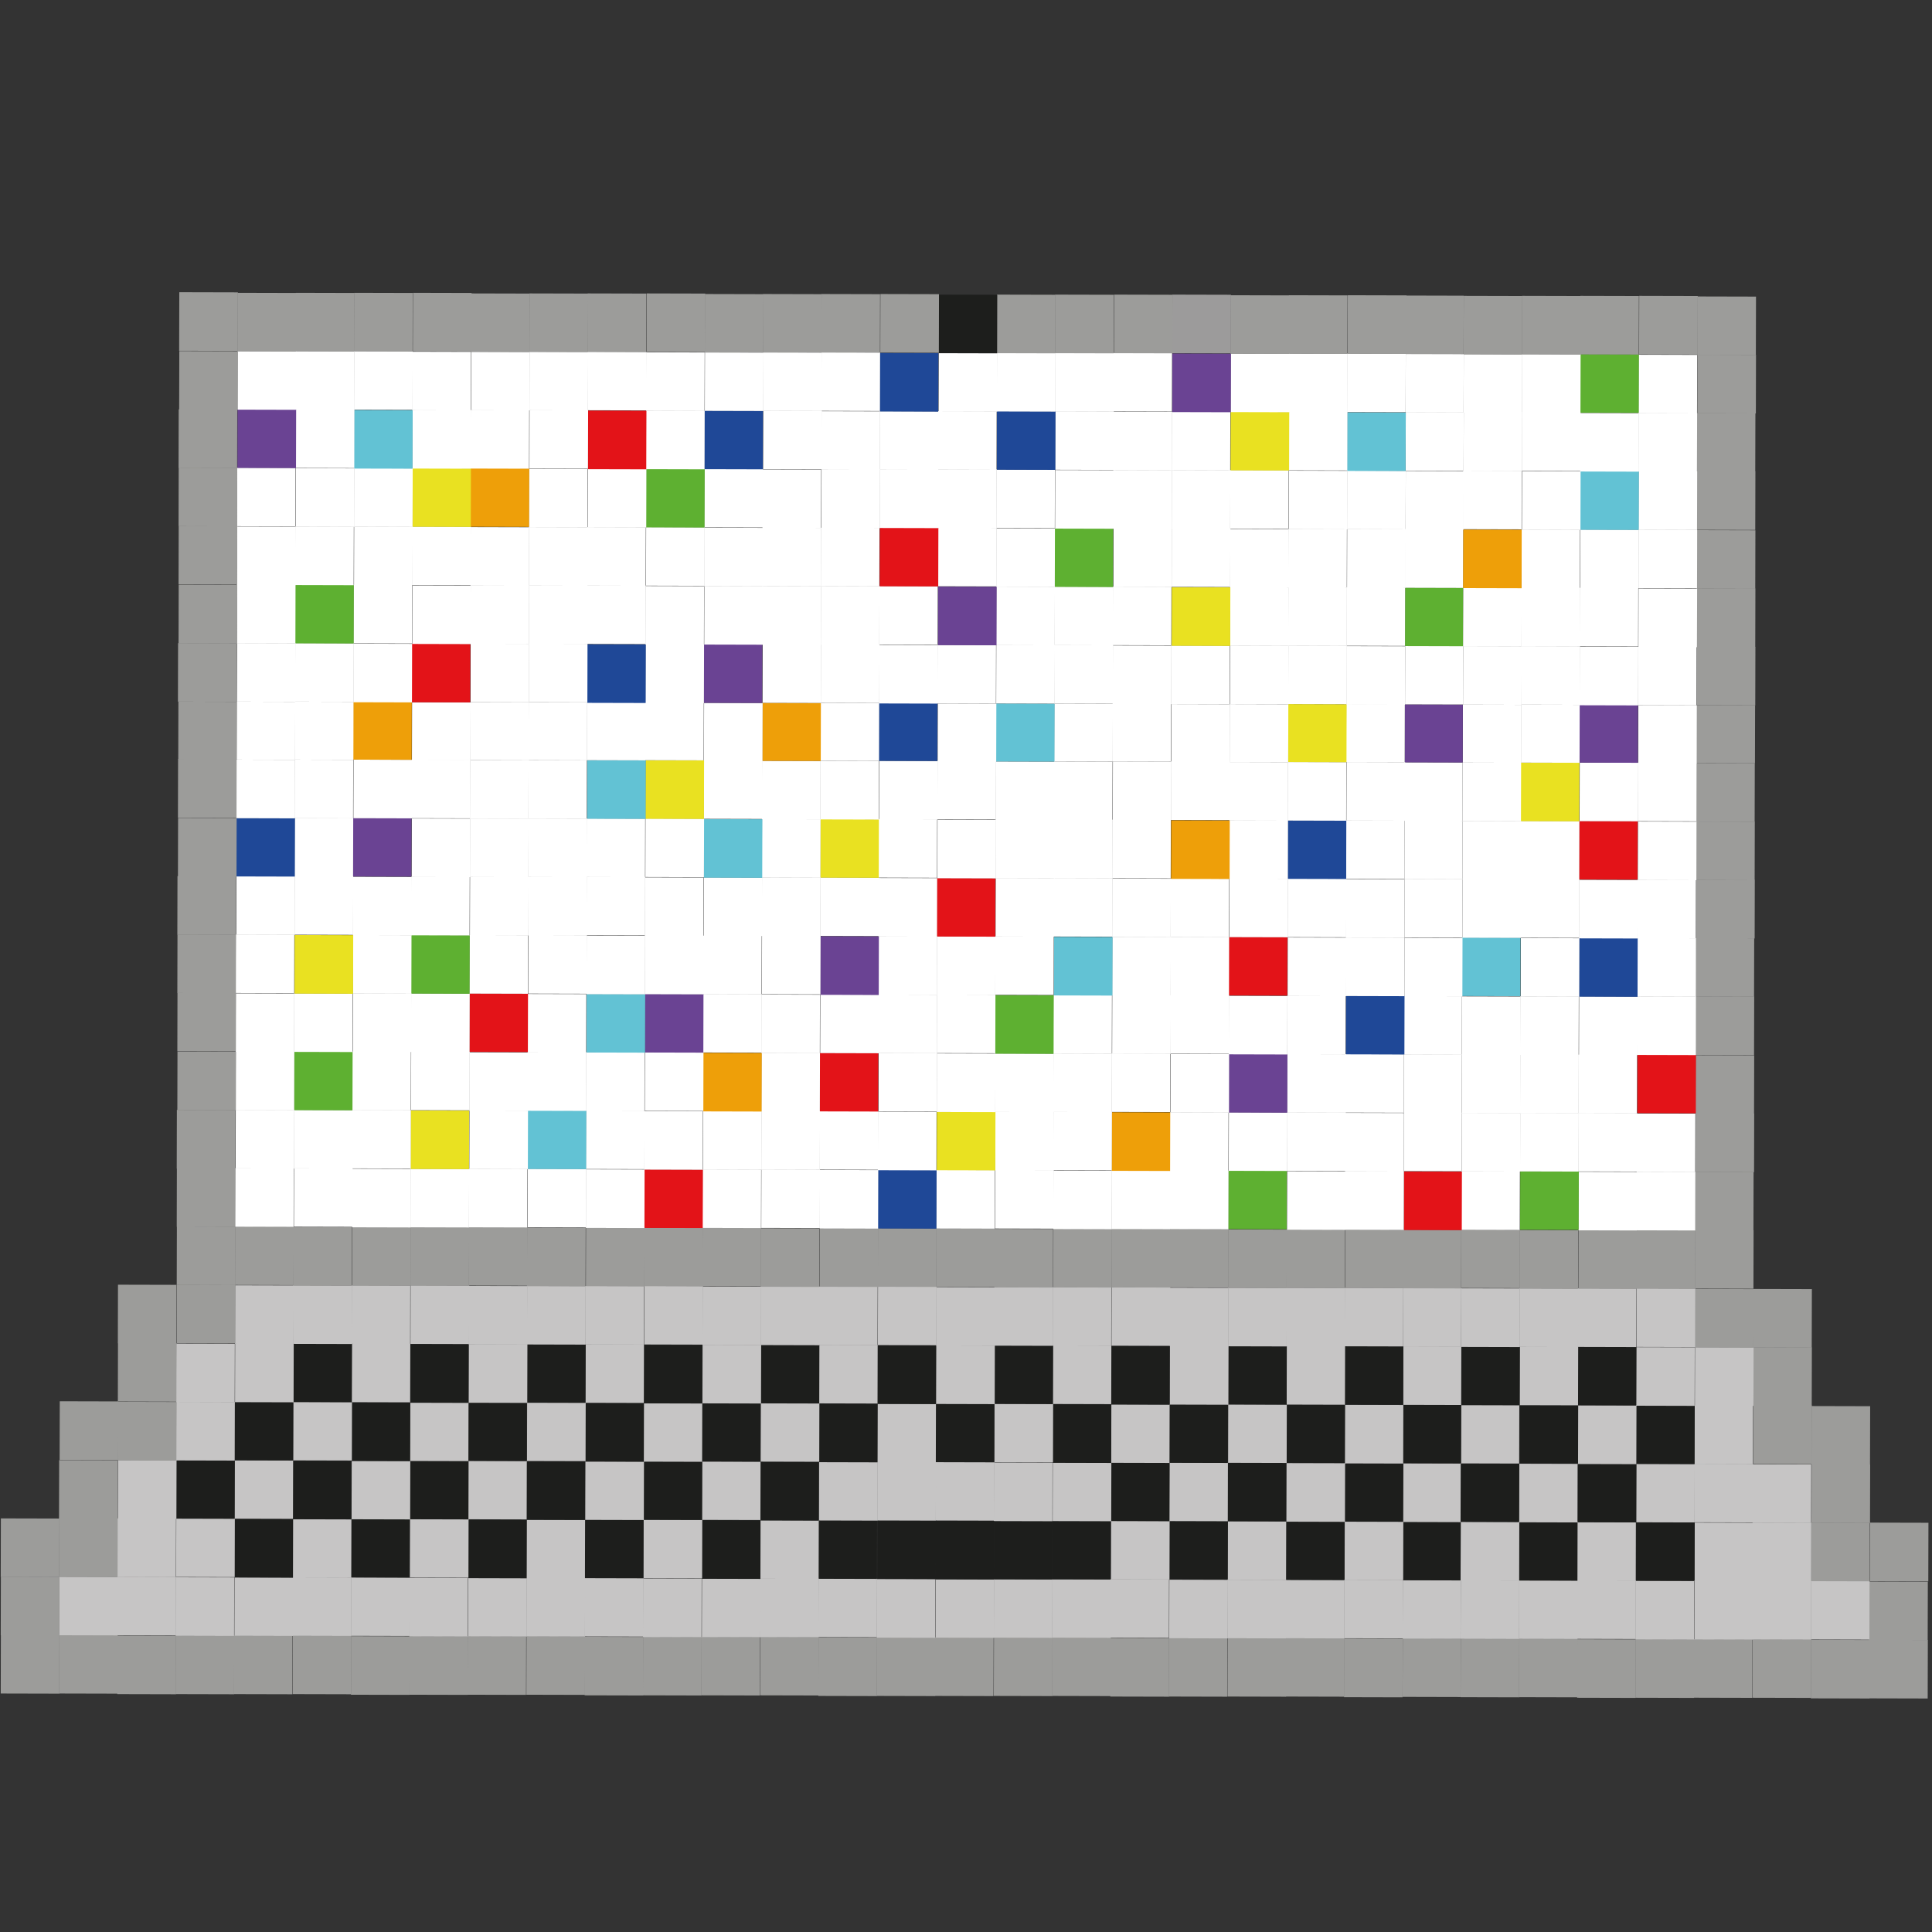 <?xml version="1.0" encoding="utf-8"?>
<!-- Generator: Adobe Illustrator 26.3.1, SVG Export Plug-In . SVG Version: 6.00 Build 0)  -->
<svg version="1.1" id="Calque_1" xmlns="http://www.w3.org/2000/svg" xmlns:xlink="http://www.w3.org/1999/xlink" x="0px" y="0px"
	 viewBox="0 0 32 32" style="enable-background:new 0 0 32 32;" xml:space="preserve">
<rect x="0" y="0" width="32" height="32" fill="#333333" stroke="none"/>
<style type="text/css">
	.st0{fill:#9C9C9A;}
	.st1{fill:#C6C5C5;}
	.st2{fill:#1D1E1C;}
	.st3{fill:#FFFFFF;}
	.st4{fill:#E31318;}
	.st5{fill:#1F4897;}
	.st6{fill:#6A4393;}
	.st7{fill:#62C2D4;}
	.st8{fill:#5EB031;}
	.st9{fill:#E9E121;}
	.st10{fill:#EE9F09;}
	.st11{fill:#9C9B9B;}
</style>
<g>
	<g>
		<g>
			<g id="XMLID_00000066495858243050861870000005206311705487196080_">
				<g>
					
						<rect x="30.96" y="27.16" transform="matrix(2.476117e-03 -1 1 2.476117e-03 3.722 59.023)" class="st0" width="0.97" height="0.97"/>
					
						<rect x="30.96" y="26.19" transform="matrix(2.476117e-03 -1 1 2.476117e-03 4.692 58.06)" class="st0" width="0.97" height="0.97"/>
					
						<rect x="30.97" y="25.23" transform="matrix(2.476117e-03 -1 1 2.476117e-03 5.662 57.097)" class="st0" width="0.97" height="0.97"/>
					
						<rect x="29.99" y="27.16" transform="matrix(2.476117e-03 -1 1 2.476117e-03 2.759 58.053)" class="st0" width="0.97" height="0.97"/>
					
						<rect x="30" y="26.19" transform="matrix(2.476117e-03 -1 1 2.476117e-03 3.729 57.09)" class="st1" width="0.97" height="0.97"/>
					
						<rect x="30" y="25.22" transform="matrix(2.476117e-03 -1 1 2.476117e-03 4.699 56.127)" class="st0" width="0.97" height="0.97"/>
					
						<rect x="30" y="24.26" transform="matrix(2.476117e-03 -1 1 2.476117e-03 5.669 55.164)" class="st0" width="0.97" height="0.97"/>
					
						<rect x="30" y="23.29" transform="matrix(2.476117e-03 -1 1 2.476117e-03 6.639 54.201)" class="st0" width="0.97" height="0.97"/>
					
						<rect x="29.03" y="27.16" transform="matrix(2.476117e-03 -1 1 2.476117e-03 1.796 57.083)" class="st0" width="0.97" height="0.97"/>
					
						<rect x="29.03" y="26.19" transform="matrix(2.476117e-03 -1 1 2.476117e-03 2.766 56.12)" class="st1" width="0.97" height="0.97"/>
					
						<rect x="29.03" y="25.22" transform="matrix(2.476117e-03 -1 1 2.476117e-03 3.736 55.157)" class="st1" width="0.97" height="0.97"/>
					
						<rect x="29.03" y="24.25" transform="matrix(2.476117e-03 -1 1 2.476117e-03 4.706 54.194)" class="st1" width="0.97" height="0.97"/>
					
						<rect x="29.04" y="23.29" transform="matrix(2.476117e-03 -1 1 2.476117e-03 5.676 53.231)" class="st0" width="0.97" height="0.97"/>
					
						<rect x="29.04" y="22.32" transform="matrix(2.476117e-03 -1 1 2.476117e-03 6.646 52.269)" class="st0" width="0.97" height="0.97"/>
					
						<rect x="29.04" y="21.35" transform="matrix(2.476117e-03 -1 1 2.476117e-03 7.616 51.306)" class="st0" width="0.97" height="0.97"/>
					
						<rect x="28.06" y="27.15" transform="matrix(2.476117e-03 -1 1 2.476117e-03 0.834 56.112)" class="st0" width="0.97" height="0.97"/>
					
						<rect x="28.06" y="26.19" transform="matrix(2.476117e-03 -1 1 2.476117e-03 1.804 55.15)" class="st1" width="0.97" height="0.97"/>
					
						<rect x="28.06" y="25.22" transform="matrix(2.476117e-03 -1 1 2.476117e-03 2.773 54.187)" class="st1" width="0.97" height="0.97"/>
					
						<rect x="28.07" y="24.25" transform="matrix(2.476117e-03 -1 1 2.476117e-03 3.744 53.224)" class="st1" width="0.97" height="0.97"/>
					
						<rect x="28.07" y="23.28" transform="matrix(2.476117e-03 -1 1 2.476117e-03 4.713 52.261)" class="st1" width="0.97" height="0.97"/>
					
						<rect x="28.07" y="22.32" transform="matrix(2.476117e-03 -1 1 2.476117e-03 5.683 51.298)" class="st1" width="0.97" height="0.97"/>
					
						<rect x="28.07" y="21.35" transform="matrix(2.476117e-03 -1 1 2.476117e-03 6.653 50.336)" class="st0" width="0.97" height="0.97"/>
					
						<rect x="28.08" y="20.38" transform="matrix(2.476117e-03 -1 1 2.476117e-03 7.623 49.373)" class="st0" width="0.97" height="0.97"/>
					
						<rect x="28.08" y="19.41" transform="matrix(2.476117e-03 -1 1 2.476117e-03 8.593 48.41)" class="st0" width="0.97" height="0.97"/>
					
						<rect x="28.08" y="18.45" transform="matrix(2.476117e-03 -1 1 2.476117e-03 9.563 47.447)" class="st0" width="0.97" height="0.97"/>
					
						<rect x="28.08" y="17.48" transform="matrix(2.476117e-03 -1 1 2.476117e-03 10.533 46.484)" class="st0" width="0.97" height="0.97"/>
					
						<rect x="28.09" y="16.51" transform="matrix(2.476117e-03 -1 1 2.476117e-03 11.503 45.522)" class="st0" width="0.97" height="0.97"/>
					
						<rect x="28.09" y="15.54" transform="matrix(2.476117e-03 -1 1 2.476117e-03 12.473 44.559)" class="st0" width="0.97" height="0.97"/>
					
						<rect x="28.09" y="14.58" transform="matrix(2.476117e-03 -1 1 2.476117e-03 13.443 43.596)" class="st0" width="0.97" height="0.97"/>
					
						<rect x="28.09" y="13.61" transform="matrix(2.476117e-03 -1 1 2.476117e-03 14.413 42.633)" class="st0" width="0.97" height="0.97"/>
					
						<rect x="28.09" y="12.64" transform="matrix(2.476117e-03 -1 1 2.476117e-03 15.383 41.67)" class="st0" width="0.97" height="0.97"/>
					
						<rect x="28.1" y="11.68" transform="matrix(2.476117e-03 -1 1 2.476117e-03 16.348 40.712)" class="st0" width="0.96" height="0.97"/>
					
						<rect x="28.1" y="10.72" transform="matrix(2.476117e-03 -1 1 2.476117e-03 17.313 39.755)" class="st0" width="0.97" height="0.97"/>
					
						<rect x="28.1" y="9.75" transform="matrix(2.476117e-03 -1 1 2.476117e-03 18.283 38.792)" class="st0" width="0.97" height="0.97"/>
					
						<rect x="28.1" y="8.78" transform="matrix(2.476117e-03 -1 1 2.476117e-03 19.253 37.829)" class="st0" width="0.97" height="0.97"/>
					
						<rect x="28.11" y="7.81" transform="matrix(2.476117e-03 -1 1 2.476117e-03 20.223 36.866)" class="st0" width="0.97" height="0.97"/>
					
						<rect x="28.11" y="6.84" transform="matrix(2.476117e-03 -1 1 2.476117e-03 21.193 35.903)" class="st0" width="0.97" height="0.97"/>
					
						<rect x="28.11" y="5.88" transform="matrix(2.476117e-03 -1 1 2.476117e-03 22.163 34.941)" class="st0" width="0.97" height="0.97"/>
					
						<rect x="28.11" y="4.91" transform="matrix(2.476117e-03 -1 1 2.476117e-03 23.133 33.978)" class="st0" width="0.97" height="0.97"/>
					
						<rect x="27.09" y="27.15" transform="matrix(2.476117e-03 -1 1 2.476117e-03 -0.129 55.143)" class="st0" width="0.97" height="0.97"/>
					
						<rect x="27.09" y="26.18" transform="matrix(2.476117e-03 -1 1 2.476117e-03 0.841 54.18)" class="st1" width="0.97" height="0.97"/>
					
						<rect x="27.1" y="25.22" transform="matrix(2.476117e-03 -1 1 2.476117e-03 1.811 53.217)" class="st2" width="0.97" height="0.97"/>
					
						<rect x="27.1" y="24.25" transform="matrix(2.476117e-03 -1 1 2.476117e-03 2.781 52.254)" class="st1" width="0.97" height="0.97"/>
					
						<rect x="27.1" y="23.28" transform="matrix(2.476117e-03 -1 1 2.476117e-03 3.751 51.291)" class="st2" width="0.97" height="0.97"/>
					
						<rect x="27.1" y="22.31" transform="matrix(2.476117e-03 -1 1 2.476117e-03 4.721 50.328)" class="st1" width="0.97" height="0.97"/>
					
						<rect x="27.11" y="21.35" transform="matrix(2.476117e-03 -1 1 2.476117e-03 5.691 49.366)" class="st1" width="0.97" height="0.97"/>
					
						<rect x="27.11" y="20.38" transform="matrix(2.476117e-03 -1 1 2.476117e-03 6.661 48.403)" class="st0" width="0.97" height="0.97"/>
					
						<rect x="27.11" y="19.41" transform="matrix(2.476117e-03 -1 1 2.476117e-03 7.631 47.44)" class="st3" width="0.97" height="0.97"/>
					
						<rect x="27.11" y="18.44" transform="matrix(2.476117e-03 -1 1 2.476117e-03 8.601 46.477)" class="st3" width="0.97" height="0.97"/>
					
						<rect x="27.12" y="17.48" transform="matrix(2.476117e-03 -1 1 2.476117e-03 9.571 45.514)" class="st4" width="0.97" height="0.97"/>
					
						<rect x="27.12" y="16.51" transform="matrix(2.476117e-03 -1 1 2.476117e-03 10.541 44.552)" class="st3" width="0.97" height="0.97"/>
					
						<rect x="27.12" y="15.54" transform="matrix(2.476117e-03 -1 1 2.476117e-03 11.511 43.589)" class="st3" width="0.97" height="0.97"/>
					
						<rect x="27.12" y="14.57" transform="matrix(2.476117e-03 -1 1 2.476117e-03 12.481 42.626)" class="st3" width="0.97" height="0.97"/>
					
						<rect x="27.12" y="13.61" transform="matrix(2.476117e-03 -1 1 2.476117e-03 13.45 41.663)" class="st3" width="0.97" height="0.97"/>
					
						<rect x="27.13" y="12.64" transform="matrix(2.476117e-03 -1 1 2.476117e-03 14.421 40.7)" class="st3" width="0.97" height="0.97"/>
					
						<rect x="27.13" y="11.68" transform="matrix(2.476117e-03 -1 1 2.476117e-03 15.386 39.742)" class="st3" width="0.96" height="0.97"/>
					
						<rect x="27.13" y="10.71" transform="matrix(2.476117e-03 -1 1 2.476117e-03 16.351 38.785)" class="st3" width="0.97" height="0.97"/>
					
						<rect x="27.13" y="9.75" transform="matrix(2.476117e-03 -1 1 2.476117e-03 17.32 37.822)" class="st3" width="0.97" height="0.97"/>
					
						<rect x="27.14" y="8.78" transform="matrix(2.476117e-03 -1 1 2.476117e-03 18.291 36.859)" class="st3" width="0.97" height="0.97"/>
					
						<rect x="27.14" y="7.81" transform="matrix(2.476117e-03 -1 1 2.476117e-03 19.261 35.896)" class="st3" width="0.97" height="0.97"/>
					
						<rect x="27.14" y="6.84" transform="matrix(2.476117e-03 -1 1 2.476117e-03 20.23 34.933)" class="st3" width="0.97" height="0.97"/>
					
						<rect x="27.14" y="5.87" transform="matrix(2.476117e-03 -1 1 2.476117e-03 21.201 33.971)" class="st3" width="0.97" height="0.97"/>
					
						<rect x="27.15" y="4.91" transform="matrix(2.476117e-03 -1 1 2.476117e-03 22.171 33.008)" class="st0" width="0.97" height="0.97"/>
					
						<rect x="26.12" y="27.15" transform="matrix(2.476117e-03 -1 1 2.476117e-03 -1.092 54.173)" class="st0" width="0.97" height="0.97"/>
					
						<rect x="26.13" y="26.18" transform="matrix(2.476117e-03 -1 1 2.476117e-03 -0.122 53.21)" class="st1" width="0.97" height="0.97"/>
					
						<rect x="26.13" y="25.21" transform="matrix(2.476117e-03 -1 1 2.476117e-03 0.848 52.247)" class="st1" width="0.97" height="0.97"/>
					
						<rect x="26.13" y="24.25" transform="matrix(2.476117e-03 -1 1 2.476117e-03 1.818 51.284)" class="st2" width="0.97" height="0.97"/>
					
						<rect x="26.13" y="23.28" transform="matrix(2.476117e-03 -1 1 2.476117e-03 2.788 50.321)" class="st1" width="0.97" height="0.97"/>
					
						<rect x="26.14" y="22.31" transform="matrix(2.476117e-03 -1 1 2.476117e-03 3.758 49.358)" class="st2" width="0.97" height="0.97"/>
					
						<rect x="26.14" y="21.34" transform="matrix(2.476117e-03 -1 1 2.476117e-03 4.728 48.396)" class="st1" width="0.97" height="0.97"/>
					
						<rect x="26.14" y="20.38" transform="matrix(2.476117e-03 -1 1 2.476117e-03 5.698 47.433)" class="st0" width="0.97" height="0.97"/>
					
						<rect x="26.14" y="19.41" transform="matrix(2.476117e-03 -1 1 2.476117e-03 6.668 46.47)" class="st3" width="0.97" height="0.97"/>
					
						<rect x="26.15" y="18.44" transform="matrix(2.476117e-03 -1 1 2.476117e-03 7.638 45.507)" class="st3" width="0.97" height="0.97"/>
					
						<rect x="26.15" y="17.47" transform="matrix(2.476117e-03 -1 1 2.476117e-03 8.608 44.544)" class="st3" width="0.97" height="0.97"/>
					
						<rect x="26.15" y="16.51" transform="matrix(2.476117e-03 -1 1 2.476117e-03 9.578 43.582)" class="st3" width="0.97" height="0.97"/>
					
						<rect x="26.15" y="15.54" transform="matrix(2.476117e-03 -1 1 2.476117e-03 10.548 42.619)" class="st5" width="0.97" height="0.97"/>
					
						<rect x="26.15" y="14.57" transform="matrix(2.476117e-03 -1 1 2.476117e-03 11.518 41.656)" class="st3" width="0.97" height="0.97"/>
					
						<rect x="26.16" y="13.6" transform="matrix(2.476117e-03 -1 1 2.476117e-03 12.488 40.693)" class="st4" width="0.97" height="0.97"/>
					
						<rect x="26.16" y="12.64" transform="matrix(2.476117e-03 -1 1 2.476117e-03 13.458 39.73)" class="st3" width="0.97" height="0.97"/>
					
						<rect x="26.17" y="11.67" transform="matrix(2.476117e-03 -1 1 2.476117e-03 14.423 38.773)" class="st6" width="0.96" height="0.97"/>
					
						<rect x="26.16" y="10.71" transform="matrix(2.476117e-03 -1 1 2.476117e-03 15.388 37.815)" class="st3" width="0.97" height="0.97"/>
					
						<rect x="26.17" y="9.74" transform="matrix(2.476117e-03 -1 1 2.476117e-03 16.358 36.852)" class="st3" width="0.97" height="0.97"/>
					
						<rect x="26.17" y="8.78" transform="matrix(2.476117e-03 -1 1 2.476117e-03 17.328 35.889)" class="st3" width="0.97" height="0.97"/>
					
						<rect x="26.17" y="7.81" transform="matrix(2.476117e-03 -1 1 2.476117e-03 18.298 34.926)" class="st7" width="0.97" height="0.97"/>
					
						<rect x="26.17" y="6.84" transform="matrix(2.476117e-03 -1 1 2.476117e-03 19.268 33.963)" class="st3" width="0.97" height="0.97"/>
					
						<rect x="26.18" y="5.87" transform="matrix(2.476117e-03 -1 1 2.476117e-03 20.238 33.001)" class="st8" width="0.97" height="0.97"/>
					
						<rect x="26.18" y="4.9" transform="matrix(2.476117e-03 -1 1 2.476117e-03 21.208 32.038)" class="st0" width="0.97" height="0.97"/>
					
						<rect x="25.16" y="27.15" transform="matrix(2.476117e-03 -1 1 2.476117e-03 -2.055 53.203)" class="st0" width="0.97" height="0.97"/>
					
						<rect x="25.16" y="26.18" transform="matrix(2.476117e-03 -1 1 2.476117e-03 -1.085 52.24)" class="st1" width="0.97" height="0.97"/>
					
						<rect x="25.16" y="25.21" transform="matrix(2.476117e-03 -1 1 2.476117e-03 -0.115 51.277)" class="st2" width="0.97" height="0.97"/>
					
						<rect x="25.16" y="24.24" transform="matrix(2.476117e-03 -1 1 2.476117e-03 0.855 50.314)" class="st1" width="0.97" height="0.97"/>
					
						<rect x="25.17" y="23.28" transform="matrix(2.476117e-03 -1 1 2.476117e-03 1.825 49.351)" class="st2" width="0.97" height="0.97"/>
					
						<rect x="25.17" y="22.31" transform="matrix(2.476117e-03 -1 1 2.476117e-03 2.795 48.389)" class="st1" width="0.97" height="0.97"/>
					
						<rect x="25.17" y="21.34" transform="matrix(2.476117e-03 -1 1 2.476117e-03 3.765 47.426)" class="st1" width="0.97" height="0.97"/>
					
						<rect x="25.17" y="20.37" transform="matrix(2.476117e-03 -1 1 2.476117e-03 4.735 46.463)" class="st0" width="0.97" height="0.97"/>
					
						<rect x="25.18" y="19.41" transform="matrix(2.476117e-03 -1 1 2.476117e-03 5.705 45.5)" class="st8" width="0.97" height="0.97"/>
					
						<rect x="25.18" y="18.44" transform="matrix(2.476117e-03 -1 1 2.476117e-03 6.675 44.537)" class="st3" width="0.97" height="0.97"/>
					
						<rect x="25.18" y="17.47" transform="matrix(2.476117e-03 -1 1 2.476117e-03 7.645 43.575)" class="st3" width="0.97" height="0.97"/>
					
						<rect x="25.18" y="16.5" transform="matrix(2.476117e-03 -1 1 2.476117e-03 8.615 42.612)" class="st3" width="0.97" height="0.97"/>
					
						<rect x="25.18" y="15.54" transform="matrix(2.476117e-03 -1 1 2.476117e-03 9.585 41.649)" class="st3" width="0.97" height="0.97"/>
					
						<rect x="25.19" y="14.57" transform="matrix(2.476117e-03 -1 1 2.476117e-03 10.555 40.686)" class="st3" width="0.97" height="0.97"/>
					
						<rect x="25.19" y="13.6" transform="matrix(2.476117e-03 -1 1 2.476117e-03 11.525 39.723)" class="st3" width="0.97" height="0.97"/>
					
						<rect x="25.19" y="12.63" transform="matrix(2.476117e-03 -1 1 2.476117e-03 12.495 38.76)" class="st9" width="0.97" height="0.97"/>
					
						<rect x="25.2" y="11.67" transform="matrix(2.476117e-03 -1 1 2.476117e-03 13.46 37.803)" class="st3" width="0.96" height="0.97"/>
					
						<rect x="25.2" y="10.71" transform="matrix(2.476117e-03 -1 1 2.476117e-03 14.425 36.845)" class="st3" width="0.97" height="0.97"/>
					
						<rect x="25.2" y="9.74" transform="matrix(2.476117e-03 -1 1 2.476117e-03 15.395 35.882)" class="st3" width="0.97" height="0.97"/>
					
						<rect x="25.2" y="8.77" transform="matrix(2.476117e-03 -1 1 2.476117e-03 16.365 34.919)" class="st3" width="0.97" height="0.97"/>
					
						<rect x="25.2" y="7.81" transform="matrix(2.476117e-03 -1 1 2.476117e-03 17.335 33.956)" class="st3" width="0.97" height="0.97"/>
					
						<rect x="25.21" y="6.84" transform="matrix(2.476117e-03 -1 1 2.476117e-03 18.305 32.993)" class="st3" width="0.97" height="0.97"/>
					
						<rect x="25.21" y="5.87" transform="matrix(2.476117e-03 -1 1 2.476117e-03 19.275 32.031)" class="st3" width="0.97" height="0.97"/>
					
						<rect x="25.21" y="4.9" transform="matrix(2.476117e-03 -1 1 2.476117e-03 20.245 31.068)" class="st0" width="0.97" height="0.97"/>
					
						<rect x="24.19" y="27.15" transform="matrix(2.476117e-03 -1 1 2.476117e-03 -3.018 52.233)" class="st0" width="0.97" height="0.97"/>
					
						<rect x="24.19" y="26.18" transform="matrix(2.476117e-03 -1 1 2.476117e-03 -2.048 51.27)" class="st1" width="0.97" height="0.97"/>
					
						<rect x="24.19" y="25.21" transform="matrix(2.476117e-03 -1 1 2.476117e-03 -1.078 50.307)" class="st1" width="0.97" height="0.97"/>
					
						<rect x="24.2" y="24.24" transform="matrix(2.476117e-03 -1 1 2.476117e-03 -0.108 49.344)" class="st2" width="0.97" height="0.97"/>
					
						<rect x="24.2" y="23.27" transform="matrix(2.476117e-03 -1 1 2.476117e-03 0.862 48.381)" class="st1" width="0.97" height="0.97"/>
					
						<rect x="24.2" y="22.31" transform="matrix(2.476117e-03 -1 1 2.476117e-03 1.832 47.419)" class="st2" width="0.97" height="0.97"/>
					
						<rect x="24.2" y="21.34" transform="matrix(2.476117e-03 -1 1 2.476117e-03 2.802 46.456)" class="st1" width="0.97" height="0.97"/>
					
						<rect x="24.21" y="20.37" transform="matrix(2.476117e-03 -1 1 2.476117e-03 3.772 45.493)" class="st0" width="0.97" height="0.97"/>
					
						<rect x="24.21" y="19.4" transform="matrix(2.476117e-03 -1 1 2.476117e-03 4.742 44.53)" class="st3" width="0.97" height="0.97"/>
					
						<rect x="24.21" y="18.44" transform="matrix(2.476117e-03 -1 1 2.476117e-03 5.712 43.567)" class="st3" width="0.97" height="0.97"/>
					
						<rect x="24.21" y="17.47" transform="matrix(2.476117e-03 -1 1 2.476117e-03 6.682 42.605)" class="st3" width="0.97" height="0.97"/>
					
						<rect x="24.21" y="16.5" transform="matrix(2.476117e-03 -1 1 2.476117e-03 7.652 41.642)" class="st3" width="0.97" height="0.97"/>
					
						<rect x="24.22" y="15.53" transform="matrix(2.476117e-03 -1 1 2.476117e-03 8.622 40.679)" class="st7" width="0.97" height="0.97"/>
					
						<rect x="24.22" y="14.57" transform="matrix(2.476117e-03 -1 1 2.476117e-03 9.592 39.716)" class="st3" width="0.97" height="0.97"/>
					
						<rect x="24.22" y="13.6" transform="matrix(2.476117e-03 -1 1 2.476117e-03 10.562 38.753)" class="st3" width="0.97" height="0.97"/>
					
						<rect x="24.22" y="12.63" transform="matrix(2.476117e-03 -1 1 2.476117e-03 11.532 37.79)" class="st3" width="0.97" height="0.97"/>
					
						<rect x="24.23" y="11.67" transform="matrix(2.476117e-03 -1 1 2.476117e-03 12.497 36.833)" class="st3" width="0.96" height="0.97"/>
					
						<rect x="24.23" y="10.71" transform="matrix(2.476117e-03 -1 1 2.476117e-03 13.462 35.875)" class="st3" width="0.97" height="0.97"/>
					
						<rect x="24.23" y="9.74" transform="matrix(2.476117e-03 -1 1 2.476117e-03 14.432 34.912)" class="st3" width="0.97" height="0.97"/>
					
						<rect x="24.23" y="8.77" transform="matrix(2.476117e-03 -1 1 2.476117e-03 15.402 33.949)" class="st10" width="0.97" height="0.97"/>
					
						<rect x="24.24" y="7.8" transform="matrix(2.476117e-03 -1 1 2.476117e-03 16.372 32.986)" class="st3" width="0.97" height="0.97"/>
					
						<rect x="24.24" y="6.84" transform="matrix(2.476117e-03 -1 1 2.476117e-03 17.342 32.023)" class="st3" width="0.97" height="0.97"/>
					
						<rect x="24.24" y="5.87" transform="matrix(2.476117e-03 -1 1 2.476117e-03 18.312 31.061)" class="st3" width="0.97" height="0.97"/>
					
						<rect x="24.24" y="4.9" transform="matrix(2.476117e-03 -1 1 2.476117e-03 19.282 30.098)" class="st0" width="0.97" height="0.97"/>
					
						<rect x="23.23" y="27.15" transform="matrix(2.476117e-03 -1 1 2.476117e-03 -3.976 51.268)" class="st0" width="0.97" height="0.96"/>
					
						<rect x="23.23" y="26.18" transform="matrix(2.476117e-03 -1 1 2.476117e-03 -3.006 50.305)" class="st1" width="0.97" height="0.96"/>
					
						<rect x="23.23" y="25.21" transform="matrix(2.476117e-03 -1 1 2.476117e-03 -2.036 49.342)" class="st2" width="0.97" height="0.96"/>
					
						<rect x="23.23" y="24.24" transform="matrix(2.476117e-03 -1 1 2.476117e-03 -1.066 48.379)" class="st1" width="0.97" height="0.96"/>
					
						<rect x="23.24" y="23.28" transform="matrix(2.476117e-03 -1 1 2.476117e-03 -0.096 47.416)" class="st2" width="0.97" height="0.96"/>
					
						<rect x="23.24" y="22.31" transform="matrix(2.476117e-03 -1 1 2.476117e-03 0.874 46.453)" class="st1" width="0.97" height="0.96"/>
					
						<rect x="23.24" y="21.34" transform="matrix(2.476117e-03 -1 1 2.476117e-03 1.844 45.491)" class="st1" width="0.97" height="0.96"/>
					
						<rect x="23.24" y="20.37" transform="matrix(2.476117e-03 -1 1 2.476117e-03 2.814 44.528)" class="st0" width="0.97" height="0.96"/>
					
						<rect x="23.24" y="19.41" transform="matrix(2.476117e-03 -1 1 2.476117e-03 3.784 43.565)" class="st4" width="0.97" height="0.96"/>
					
						<rect x="23.25" y="18.44" transform="matrix(2.476117e-03 -1 1 2.476117e-03 4.754 42.602)" class="st3" width="0.97" height="0.96"/>
					
						<rect x="23.25" y="17.47" transform="matrix(2.476117e-03 -1 1 2.476117e-03 5.724 41.639)" class="st3" width="0.97" height="0.96"/>
					
						<rect x="23.25" y="16.5" transform="matrix(2.476117e-03 -1 1 2.476117e-03 6.694 40.677)" class="st3" width="0.97" height="0.96"/>
					
						<rect x="23.25" y="15.54" transform="matrix(2.476117e-03 -1 1 2.476117e-03 7.664 39.714)" class="st3" width="0.97" height="0.96"/>
					
						<rect x="23.26" y="14.57" transform="matrix(2.476117e-03 -1 1 2.476117e-03 8.634 38.751)" class="st3" width="0.97" height="0.96"/>
					
						<rect x="23.26" y="13.6" transform="matrix(2.476117e-03 -1 1 2.476117e-03 9.604 37.788)" class="st3" width="0.97" height="0.96"/>
					
						<rect x="23.26" y="12.63" transform="matrix(2.476117e-03 -1 1 2.476117e-03 10.574 36.825)" class="st3" width="0.97" height="0.96"/>
					
						<rect x="23.27" y="11.67" transform="matrix(2.476117e-03 -1 1 2.476117e-03 11.539 35.868)" class="st6" width="0.96" height="0.96"/>
					
						<rect x="23.27" y="10.71" transform="matrix(2.476117e-03 -1 1 2.476117e-03 12.504 34.91)" class="st3" width="0.97" height="0.96"/>
					
						<rect x="23.27" y="9.74" transform="matrix(2.476117e-03 -1 1 2.476117e-03 13.474 33.947)" class="st8" width="0.97" height="0.96"/>
					
						<rect x="23.27" y="8.77" transform="matrix(2.476117e-03 -1 1 2.476117e-03 14.444 32.984)" class="st3" width="0.97" height="0.96"/>
					
						<rect x="23.27" y="7.81" transform="matrix(2.476117e-03 -1 1 2.476117e-03 15.414 32.021)" class="st3" width="0.97" height="0.96"/>
					
						<rect x="23.28" y="6.84" transform="matrix(2.476117e-03 -1 1 2.476117e-03 16.384 31.058)" class="st3" width="0.97" height="0.96"/>
					
						<rect x="23.28" y="5.87" transform="matrix(2.476117e-03 -1 1 2.476117e-03 17.354 30.096)" class="st3" width="0.97" height="0.96"/>
					
						<rect x="23.28" y="4.9" transform="matrix(2.476117e-03 -1 1 2.476117e-03 18.324 29.133)" class="st0" width="0.97" height="0.96"/>
					
						<rect x="22.26" y="27.14" transform="matrix(2.476117e-03 -1 1 2.476117e-03 -4.934 50.303)" class="st0" width="0.97" height="0.97"/>
					
						<rect x="22.27" y="26.17" transform="matrix(2.476117e-03 -1 1 2.476117e-03 -3.963 49.34)" class="st1" width="0.97" height="0.97"/>
					
						<rect x="22.27" y="25.21" transform="matrix(2.476117e-03 -1 1 2.476117e-03 -2.994 48.377)" class="st1" width="0.97" height="0.97"/>
					
						<rect x="22.27" y="24.24" transform="matrix(2.476117e-03 -1 1 2.476117e-03 -2.023 47.414)" class="st2" width="0.97" height="0.97"/>
					
						<rect x="22.27" y="23.27" transform="matrix(2.476117e-03 -1 1 2.476117e-03 -1.054 46.451)" class="st1" width="0.97" height="0.97"/>
					
						<rect x="22.28" y="22.3" transform="matrix(2.476117e-03 -1 1 2.476117e-03 -0.084 45.489)" class="st2" width="0.97" height="0.97"/>
					
						<rect x="22.28" y="21.33" transform="matrix(2.476117e-03 -1 1 2.476117e-03 0.886 44.526)" class="st1" width="0.97" height="0.97"/>
					
						<rect x="22.28" y="20.37" transform="matrix(2.476117e-03 -1 1 2.476117e-03 1.857 43.563)" class="st0" width="0.97" height="0.97"/>
					
						<rect x="22.28" y="19.4" transform="matrix(2.476117e-03 -1 1 2.476117e-03 2.826 42.6)" class="st3" width="0.97" height="0.97"/>
					
						<rect x="22.28" y="18.43" transform="matrix(2.476117e-03 -1 1 2.476117e-03 3.796 41.637)" class="st3" width="0.97" height="0.97"/>
					
						<rect x="22.29" y="17.46" transform="matrix(2.476117e-03 -1 1 2.476117e-03 4.766 40.675)" class="st3" width="0.97" height="0.97"/>
					
						<rect x="22.29" y="16.5" transform="matrix(2.476117e-03 -1 1 2.476117e-03 5.736 39.712)" class="st5" width="0.97" height="0.97"/>
					
						<rect x="22.29" y="15.53" transform="matrix(2.476117e-03 -1 1 2.476117e-03 6.706 38.749)" class="st3" width="0.97" height="0.97"/>
					
						<rect x="22.29" y="14.56" transform="matrix(2.476117e-03 -1 1 2.476117e-03 7.676 37.786)" class="st3" width="0.97" height="0.97"/>
					
						<rect x="22.3" y="13.59" transform="matrix(2.476117e-03 -1 1 2.476117e-03 8.646 36.823)" class="st3" width="0.97" height="0.97"/>
					
						<rect x="22.3" y="12.63" transform="matrix(2.476117e-03 -1 1 2.476117e-03 9.616 35.86)" class="st3" width="0.97" height="0.97"/>
					
						<rect x="22.31" y="11.66" transform="matrix(2.476117e-03 -1 1 2.476117e-03 10.581 34.903)" class="st3" width="0.96" height="0.97"/>
					
						<rect x="22.3" y="10.7" transform="matrix(2.476117e-03 -1 1 2.476117e-03 11.546 33.945)" class="st3" width="0.97" height="0.97"/>
					
						<rect x="22.31" y="9.73" transform="matrix(2.476117e-03 -1 1 2.476117e-03 12.516 32.982)" class="st3" width="0.97" height="0.97"/>
					
						<rect x="22.31" y="8.77" transform="matrix(2.476117e-03 -1 1 2.476117e-03 13.486 32.019)" class="st3" width="0.97" height="0.97"/>
					
						<rect x="22.31" y="7.8" transform="matrix(2.476117e-03 -1 1 2.476117e-03 14.456 31.056)" class="st3" width="0.97" height="0.97"/>
					
						<rect x="22.31" y="6.83" transform="matrix(2.476117e-03 -1 1 2.476117e-03 15.426 30.093)" class="st7" width="0.97" height="0.97"/>
					
						<rect x="22.32" y="5.86" transform="matrix(2.476117e-03 -1 1 2.476117e-03 16.396 29.131)" class="st3" width="0.97" height="0.97"/>
					
						<rect x="22.32" y="4.9" transform="matrix(2.476117e-03 -1 1 2.476117e-03 17.366 28.168)" class="st0" width="0.97" height="0.97"/>
					
						<rect x="21.3" y="27.14" transform="matrix(2.476117e-03 -1 1 2.476117e-03 -5.896 49.333)" class="st0" width="0.97" height="0.97"/>
					
						<rect x="21.3" y="26.17" transform="matrix(2.476117e-03 -1 1 2.476117e-03 -4.926 48.37)" class="st1" width="0.97" height="0.97"/>
					
						<rect x="21.3" y="25.2" transform="matrix(2.476117e-03 -1 1 2.476117e-03 -3.956 47.407)" class="st2" width="0.97" height="0.97"/>
					
						<rect x="21.3" y="24.24" transform="matrix(2.476117e-03 -1 1 2.476117e-03 -2.986 46.444)" class="st1" width="0.97" height="0.97"/>
					
						<rect x="21.31" y="23.27" transform="matrix(2.476117e-03 -1 1 2.476117e-03 -2.016 45.481)" class="st2" width="0.97" height="0.97"/>
					
						<rect x="21.31" y="22.3" transform="matrix(2.476117e-03 -1 1 2.476117e-03 -1.046 44.519)" class="st1" width="0.97" height="0.97"/>
					
						<rect x="21.31" y="21.33" transform="matrix(2.476117e-03 -1 1 2.476117e-03 -0.076 43.556)" class="st1" width="0.97" height="0.97"/>
					
						<rect x="21.31" y="20.36" transform="matrix(2.476117e-03 -1 1 2.476117e-03 0.894 42.593)" class="st0" width="0.97" height="0.97"/>
					
						<rect x="21.31" y="19.4" transform="matrix(2.476117e-03 -1 1 2.476117e-03 1.864 41.63)" class="st3" width="0.97" height="0.97"/>
					
						<rect x="21.32" y="18.43" transform="matrix(2.476117e-03 -1 1 2.476117e-03 2.834 40.667)" class="st3" width="0.97" height="0.97"/>
					
						<rect x="21.32" y="17.46" transform="matrix(2.476117e-03 -1 1 2.476117e-03 3.804 39.705)" class="st3" width="0.97" height="0.97"/>
					
						<rect x="21.32" y="16.49" transform="matrix(2.476117e-03 -1 1 2.476117e-03 4.774 38.742)" class="st3" width="0.97" height="0.97"/>
					
						<rect x="21.32" y="15.53" transform="matrix(2.476117e-03 -1 1 2.476117e-03 5.744 37.779)" class="st3" width="0.97" height="0.97"/>
					
						<rect x="21.33" y="14.56" transform="matrix(2.476117e-03 -1 1 2.476117e-03 6.714 36.816)" class="st3" width="0.97" height="0.97"/>
					
						<rect x="21.33" y="13.59" transform="matrix(2.476117e-03 -1 1 2.476117e-03 7.684 35.853)" class="st5" width="0.97" height="0.97"/>
					
						<rect x="21.33" y="12.62" transform="matrix(2.476117e-03 -1 1 2.476117e-03 8.654 34.89)" class="st3" width="0.97" height="0.97"/>
					
						<rect x="21.34" y="11.66" transform="matrix(2.476117e-03 -1 1 2.476117e-03 9.619 33.933)" class="st9" width="0.96" height="0.97"/>
					
						<rect x="21.34" y="10.7" transform="matrix(2.476117e-03 -1 1 2.476117e-03 10.584 32.975)" class="st3" width="0.97" height="0.97"/>
					
						<rect x="21.34" y="9.73" transform="matrix(2.476117e-03 -1 1 2.476117e-03 11.554 32.012)" class="st3" width="0.97" height="0.97"/>
					
						<rect x="21.34" y="8.76" transform="matrix(2.476117e-03 -1 1 2.476117e-03 12.524 31.049)" class="st3" width="0.97" height="0.97"/>
					
						<rect x="21.34" y="7.8" transform="matrix(2.476117e-03 -1 1 2.476117e-03 13.493 30.086)" class="st3" width="0.97" height="0.97"/>
					
						<rect x="21.35" y="6.83" transform="matrix(2.476117e-03 -1 1 2.476117e-03 14.463 29.123)" class="st3" width="0.97" height="0.97"/>
					
						<rect x="21.35" y="5.86" transform="matrix(2.476117e-03 -1 1 2.476117e-03 15.434 28.161)" class="st3" width="0.97" height="0.97"/>
					
						<rect x="21.35" y="4.89" transform="matrix(2.476117e-03 -1 1 2.476117e-03 16.404 27.198)" class="st0" width="0.97" height="0.97"/>
					
						<rect x="20.33" y="27.14" transform="matrix(2.476117e-03 -1 1 2.476117e-03 -6.859 48.363)" class="st0" width="0.97" height="0.97"/>
					
						<rect x="20.33" y="26.17" transform="matrix(2.476117e-03 -1 1 2.476117e-03 -5.889 47.4)" class="st1" width="0.97" height="0.97"/>
					
						<rect x="20.33" y="25.2" transform="matrix(2.476117e-03 -1 1 2.476117e-03 -4.919 46.437)" class="st1" width="0.97" height="0.97"/>
					
						<rect x="20.34" y="24.23" transform="matrix(2.476117e-03 -1 1 2.476117e-03 -3.949 45.474)" class="st2" width="0.97" height="0.97"/>
					
						<rect x="20.34" y="23.27" transform="matrix(2.476117e-03 -1 1 2.476117e-03 -2.979 44.511)" class="st1" width="0.97" height="0.97"/>
					
						<rect x="20.34" y="22.3" transform="matrix(2.476117e-03 -1 1 2.476117e-03 -2.009 43.549)" class="st2" width="0.97" height="0.97"/>
					
						<rect x="20.34" y="21.33" transform="matrix(2.476117e-03 -1 1 2.476117e-03 -1.039 42.586)" class="st1" width="0.97" height="0.97"/>
					
						<rect x="20.34" y="20.36" transform="matrix(2.476117e-03 -1 1 2.476117e-03 -0.069 41.623)" class="st0" width="0.97" height="0.97"/>
					
						<rect x="20.35" y="19.39" transform="matrix(2.476117e-03 -1 1 2.476117e-03 0.901 40.66)" class="st8" width="0.97" height="0.97"/>
					
						<rect x="20.35" y="18.43" transform="matrix(2.476117e-03 -1 1 2.476117e-03 1.871 39.697)" class="st3" width="0.97" height="0.97"/>
					
						<rect x="20.35" y="17.46" transform="matrix(2.476117e-03 -1 1 2.476117e-03 2.841 38.734)" class="st6" width="0.97" height="0.97"/>
					
						<rect x="20.35" y="16.49" transform="matrix(2.476117e-03 -1 1 2.476117e-03 3.811 37.772)" class="st3" width="0.97" height="0.97"/>
					
						<rect x="20.36" y="15.52" transform="matrix(2.476117e-03 -1 1 2.476117e-03 4.781 36.809)" class="st4" width="0.97" height="0.97"/>
					
						<rect x="20.36" y="14.56" transform="matrix(2.476117e-03 -1 1 2.476117e-03 5.751 35.846)" class="st3" width="0.97" height="0.97"/>
					
						<rect x="20.36" y="13.59" transform="matrix(2.476117e-03 -1 1 2.476117e-03 6.721 34.883)" class="st3" width="0.97" height="0.97"/>
					
						<rect x="20.36" y="12.62" transform="matrix(2.476117e-03 -1 1 2.476117e-03 7.691 33.92)" class="st3" width="0.97" height="0.97"/>
					
						<rect x="20.37" y="11.66" transform="matrix(2.476117e-03 -1 1 2.476117e-03 8.656 32.963)" class="st3" width="0.96" height="0.97"/>
					
						<rect x="20.37" y="10.7" transform="matrix(2.476117e-03 -1 1 2.476117e-03 9.621 32.005)" class="st3" width="0.97" height="0.97"/>
					
						<rect x="20.37" y="9.73" transform="matrix(2.476117e-03 -1 1 2.476117e-03 10.591 31.042)" class="st3" width="0.97" height="0.97"/>
					
						<rect x="20.37" y="8.76" transform="matrix(2.476117e-03 -1 1 2.476117e-03 11.561 30.079)" class="st3" width="0.97" height="0.97"/>
					
						<rect x="20.38" y="7.79" transform="matrix(2.476117e-03 -1 1 2.476117e-03 12.531 29.116)" class="st3" width="0.97" height="0.97"/>
					
						<rect x="20.38" y="6.83" transform="matrix(2.476117e-03 -1 1 2.476117e-03 13.501 28.154)" class="st9" width="0.97" height="0.97"/>
					
						<rect x="20.38" y="5.86" transform="matrix(2.476117e-03 -1 1 2.476117e-03 14.471 27.191)" class="st3" width="0.97" height="0.97"/>
					
						<rect x="20.38" y="4.89" transform="matrix(2.476117e-03 -1 1 2.476117e-03 15.441 26.228)" class="st0" width="0.97" height="0.97"/>
					
						<rect x="19.36" y="27.13" transform="matrix(2.476117e-03 -1 1 2.476117e-03 -7.822 47.393)" class="st0" width="0.97" height="0.97"/>
					
						<rect x="19.36" y="26.17" transform="matrix(2.476117e-03 -1 1 2.476117e-03 -6.852 46.43)" class="st1" width="0.97" height="0.97"/>
					
						<rect x="19.37" y="25.2" transform="matrix(2.476117e-03 -1 1 2.476117e-03 -5.882 45.467)" class="st2" width="0.97" height="0.97"/>
					
						<rect x="19.37" y="24.23" transform="matrix(2.476117e-03 -1 1 2.476117e-03 -4.912 44.504)" class="st1" width="0.97" height="0.97"/>
					
						<rect x="19.37" y="23.26" transform="matrix(2.476117e-03 -1 1 2.476117e-03 -3.942 43.541)" class="st2" width="0.97" height="0.97"/>
					
						<rect x="19.37" y="22.3" transform="matrix(2.476117e-03 -1 1 2.476117e-03 -2.972 42.579)" class="st1" width="0.97" height="0.97"/>
					
						<rect x="19.37" y="21.33" transform="matrix(2.476117e-03 -1 1 2.476117e-03 -2.002 41.616)" class="st1" width="0.97" height="0.97"/>
					
						<rect x="19.38" y="20.36" transform="matrix(2.476117e-03 -1 1 2.476117e-03 -1.032 40.653)" class="st0" width="0.97" height="0.97"/>
					
						<rect x="19.38" y="19.39" transform="matrix(2.476117e-03 -1 1 2.476117e-03 -0.062 39.69)" class="st3" width="0.97" height="0.97"/>
					
						<rect x="19.38" y="18.42" transform="matrix(2.476117e-03 -1 1 2.476117e-03 0.908 38.727)" class="st3" width="0.97" height="0.97"/>
					
						<rect x="19.38" y="17.46" transform="matrix(2.476117e-03 -1 1 2.476117e-03 1.878 37.764)" class="st3" width="0.97" height="0.97"/>
					
						<rect x="19.39" y="16.49" transform="matrix(2.476117e-03 -1 1 2.476117e-03 2.848 36.802)" class="st3" width="0.97" height="0.97"/>
					
						<rect x="19.39" y="15.52" transform="matrix(2.476117e-03 -1 1 2.476117e-03 3.818 35.839)" class="st3" width="0.97" height="0.97"/>
					
						<rect x="19.39" y="14.55" transform="matrix(2.476117e-03 -1 1 2.476117e-03 4.788 34.876)" class="st3" width="0.97" height="0.97"/>
					
						<rect x="19.39" y="13.59" transform="matrix(2.476117e-03 -1 1 2.476117e-03 5.758 33.913)" class="st10" width="0.97" height="0.97"/>
					
						<rect x="19.4" y="12.62" transform="matrix(2.476117e-03 -1 1 2.476117e-03 6.728 32.95)" class="st3" width="0.97" height="0.97"/>
					
						<rect x="19.4" y="11.66" transform="matrix(2.476117e-03 -1 1 2.476117e-03 7.693 31.993)" class="st3" width="0.96" height="0.97"/>
					
						<rect x="19.4" y="10.69" transform="matrix(2.476117e-03 -1 1 2.476117e-03 8.658 31.035)" class="st3" width="0.97" height="0.97"/>
					
						<rect x="19.4" y="9.73" transform="matrix(2.476117e-03 -1 1 2.476117e-03 9.628 30.072)" class="st9" width="0.97" height="0.97"/>
					
						<rect x="19.41" y="8.76" transform="matrix(2.476117e-03 -1 1 2.476117e-03 10.598 29.109)" class="st3" width="0.97" height="0.97"/>
					
						<rect x="19.41" y="7.79" transform="matrix(2.476117e-03 -1 1 2.476117e-03 11.568 28.146)" class="st3" width="0.97" height="0.97"/>
					
						<rect x="19.41" y="6.82" transform="matrix(2.476117e-03 -1 1 2.476117e-03 12.538 27.183)" class="st3" width="0.97" height="0.97"/>
					
						<rect x="19.41" y="5.86" transform="matrix(2.476117e-03 -1 1 2.476117e-03 13.508 26.221)" class="st6" width="0.97" height="0.97"/>
					
						<rect x="19.42" y="4.89" transform="matrix(2.476117e-03 -1 1 2.476117e-03 14.478 25.258)" class="st11" width="0.97" height="0.97"/>
					
						<rect x="18.39" y="27.13" transform="matrix(2.476117e-03 -1 1 2.476117e-03 -8.785 46.423)" class="st0" width="0.97" height="0.97"/>
					
						<rect x="18.4" y="26.16" transform="matrix(2.476117e-03 -1 1 2.476117e-03 -7.815 45.46)" class="st1" width="0.97" height="0.97"/>
					
						<rect x="18.4" y="25.2" transform="matrix(2.476117e-03 -1 1 2.476117e-03 -6.845 44.497)" class="st1" width="0.97" height="0.97"/>
					
						<rect x="18.4" y="24.23" transform="matrix(2.476117e-03 -1 1 2.476117e-03 -5.875 43.534)" class="st2" width="0.97" height="0.97"/>
					
						<rect x="18.4" y="23.26" transform="matrix(2.476117e-03 -1 1 2.476117e-03 -4.905 42.571)" class="st1" width="0.97" height="0.97"/>
					
						<rect x="18.4" y="22.29" transform="matrix(2.476117e-03 -1 1 2.476117e-03 -3.935 41.609)" class="st2" width="0.97" height="0.97"/>
					
						<rect x="18.41" y="21.33" transform="matrix(2.476117e-03 -1 1 2.476117e-03 -2.965 40.646)" class="st1" width="0.97" height="0.97"/>
					
						<rect x="18.41" y="20.36" transform="matrix(2.476117e-03 -1 1 2.476117e-03 -1.995 39.683)" class="st0" width="0.97" height="0.97"/>
					
						<rect x="18.41" y="19.39" transform="matrix(2.476117e-03 -1 1 2.476117e-03 -1.025 38.72)" class="st3" width="0.97" height="0.97"/>
					
						<rect x="18.41" y="18.42" transform="matrix(2.476117e-03 -1 1 2.476117e-03 -0.055 37.757)" class="st10" width="0.97" height="0.97"/>
					
						<rect x="18.42" y="17.45" transform="matrix(2.476117e-03 -1 1 2.476117e-03 0.915 36.794)" class="st3" width="0.97" height="0.97"/>
					
						<rect x="18.42" y="16.49" transform="matrix(2.476117e-03 -1 1 2.476117e-03 1.885 35.832)" class="st3" width="0.97" height="0.97"/>
					
						<rect x="18.42" y="15.52" transform="matrix(2.476117e-03 -1 1 2.476117e-03 2.855 34.869)" class="st3" width="0.97" height="0.97"/>
					
						<rect x="18.42" y="14.55" transform="matrix(2.476117e-03 -1 1 2.476117e-03 3.825 33.906)" class="st3" width="0.97" height="0.97"/>
					
						<rect x="18.43" y="13.58" transform="matrix(2.476117e-03 -1 1 2.476117e-03 4.795 32.943)" class="st3" width="0.97" height="0.97"/>
					
						<rect x="18.43" y="12.62" transform="matrix(2.476117e-03 -1 1 2.476117e-03 5.765 31.98)" class="st3" width="0.97" height="0.97"/>
					
						<rect x="18.44" y="11.65" transform="matrix(2.476117e-03 -1 1 2.476117e-03 6.73 31.023)" class="st3" width="0.96" height="0.97"/>
					
						<rect x="18.43" y="10.69" transform="matrix(2.476117e-03 -1 1 2.476117e-03 7.695 30.065)" class="st3" width="0.97" height="0.97"/>
					
						<rect x="18.44" y="9.72" transform="matrix(2.476117e-03 -1 1 2.476117e-03 8.665 29.102)" class="st3" width="0.97" height="0.97"/>
					
						<rect x="18.44" y="8.76" transform="matrix(2.476117e-03 -1 1 2.476117e-03 9.635 28.139)" class="st3" width="0.97" height="0.97"/>
					
						<rect x="18.44" y="7.79" transform="matrix(2.476117e-03 -1 1 2.476117e-03 10.605 27.176)" class="st3" width="0.97" height="0.97"/>
					
						<rect x="18.44" y="6.82" transform="matrix(2.476117e-03 -1 1 2.476117e-03 11.575 26.213)" class="st3" width="0.97" height="0.97"/>
					
						<rect x="18.45" y="5.85" transform="matrix(2.476117e-03 -1 1 2.476117e-03 12.545 25.251)" class="st3" width="0.97" height="0.97"/>
					
						<rect x="18.45" y="4.89" transform="matrix(2.476117e-03 -1 1 2.476117e-03 13.515 24.288)" class="st0" width="0.97" height="0.97"/>
					
						<rect x="17.43" y="27.13" transform="matrix(2.476117e-03 -1 1 2.476117e-03 -9.748 45.453)" class="st0" width="0.97" height="0.97"/>
					
						<rect x="17.43" y="26.16" transform="matrix(2.476117e-03 -1 1 2.476117e-03 -8.777 44.49)" class="st1" width="0.97" height="0.97"/>
					
						<rect x="17.43" y="25.19" transform="matrix(2.476117e-03 -1 1 2.476117e-03 -7.808 43.527)" class="st2" width="0.97" height="0.97"/>
					
						<rect x="17.43" y="24.23" transform="matrix(2.476117e-03 -1 1 2.476117e-03 -6.838 42.564)" class="st1" width="0.97" height="0.97"/>
					
						<rect x="17.43" y="23.26" transform="matrix(2.476117e-03 -1 1 2.476117e-03 -5.868 41.601)" class="st2" width="0.97" height="0.97"/>
					
						<rect x="17.44" y="22.29" transform="matrix(2.476117e-03 -1 1 2.476117e-03 -4.898 40.639)" class="st1" width="0.97" height="0.97"/>
					
						<rect x="17.44" y="21.32" transform="matrix(2.476117e-03 -1 1 2.476117e-03 -3.928 39.676)" class="st1" width="0.97" height="0.97"/>
					
						<rect x="17.44" y="20.36" transform="matrix(2.476117e-03 -1 1 2.476117e-03 -2.958 38.713)" class="st0" width="0.97" height="0.97"/>
					
						<rect x="17.44" y="19.39" transform="matrix(2.476117e-03 -1 1 2.476117e-03 -1.988 37.75)" class="st3" width="0.97" height="0.97"/>
					
						<rect x="17.45" y="18.42" transform="matrix(2.476117e-03 -1 1 2.476117e-03 -1.018 36.787)" class="st3" width="0.97" height="0.97"/>
					
						<rect x="17.45" y="17.45" transform="matrix(2.476117e-03 -1 1 2.476117e-03 -0.048 35.825)" class="st3" width="0.97" height="0.97"/>
					
						<rect x="17.45" y="16.48" transform="matrix(2.476117e-03 -1 1 2.476117e-03 0.922 34.862)" class="st3" width="0.97" height="0.97"/>
					
						<rect x="17.45" y="15.52" transform="matrix(2.476117e-03 -1 1 2.476117e-03 1.892 33.899)" class="st7" width="0.97" height="0.97"/>
					
						<rect x="17.46" y="14.55" transform="matrix(2.476117e-03 -1 1 2.476117e-03 2.862 32.936)" class="st3" width="0.97" height="0.97"/>
					
						<rect x="17.46" y="13.58" transform="matrix(2.476117e-03 -1 1 2.476117e-03 3.832 31.973)" class="st3" width="0.97" height="0.97"/>
					
						<rect x="17.46" y="12.61" transform="matrix(2.476117e-03 -1 1 2.476117e-03 4.802 31.011)" class="st3" width="0.97" height="0.97"/>
					
						<rect x="17.47" y="11.65" transform="matrix(2.476117e-03 -1 1 2.476117e-03 5.767 30.053)" class="st3" width="0.96" height="0.97"/>
					
						<rect x="17.47" y="10.69" transform="matrix(2.476117e-03 -1 1 2.476117e-03 6.732 29.095)" class="st3" width="0.97" height="0.97"/>
					
						<rect x="17.47" y="9.72" transform="matrix(2.476117e-03 -1 1 2.476117e-03 7.702 28.132)" class="st3" width="0.97" height="0.97"/>
					
						<rect x="17.47" y="8.75" transform="matrix(2.476117e-03 -1 1 2.476117e-03 8.672 27.169)" class="st8" width="0.97" height="0.97"/>
					
						<rect x="17.47" y="7.79" transform="matrix(2.476117e-03 -1 1 2.476117e-03 9.642 26.206)" class="st3" width="0.97" height="0.97"/>
					
						<rect x="17.48" y="6.82" transform="matrix(2.476117e-03 -1 1 2.476117e-03 10.612 25.244)" class="st3" width="0.97" height="0.97"/>
					
						<rect x="17.48" y="5.85" transform="matrix(2.476117e-03 -1 1 2.476117e-03 11.582 24.281)" class="st3" width="0.97" height="0.97"/>
					
						<rect x="17.48" y="4.88" transform="matrix(2.476117e-03 -1 1 2.476117e-03 12.552 23.318)" class="st0" width="0.97" height="0.97"/>
					
						<rect x="16.46" y="27.13" transform="matrix(2.476117e-03 -1 1 2.476117e-03 -10.71 44.483)" class="st0" width="0.97" height="0.97"/>
					
						<rect x="16.46" y="26.16" transform="matrix(2.476117e-03 -1 1 2.476117e-03 -9.74 43.52)" class="st1" width="0.97" height="0.97"/>
					
						<rect x="16.46" y="25.19" transform="matrix(2.476117e-03 -1 1 2.476117e-03 -8.77 42.557)" class="st2" width="0.97" height="0.97"/>
					
						<rect x="16.46" y="24.22" transform="matrix(2.476117e-03 -1 1 2.476117e-03 -7.8 41.594)" class="st1" width="0.97" height="0.97"/>
					
						<rect x="16.47" y="23.26" transform="matrix(2.476117e-03 -1 1 2.476117e-03 -6.83 40.631)" class="st1" width="0.97" height="0.97"/>
					
						<rect x="16.47" y="22.29" transform="matrix(2.476117e-03 -1 1 2.476117e-03 -5.86 39.669)" class="st2" width="0.97" height="0.97"/>
					
						<rect x="16.47" y="21.32" transform="matrix(2.476117e-03 -1 1 2.476117e-03 -4.89 38.706)" class="st1" width="0.97" height="0.97"/>
					
						<rect x="16.47" y="20.35" transform="matrix(2.476117e-03 -1 1 2.476117e-03 -3.92 37.743)" class="st0" width="0.97" height="0.97"/>
					
						<rect x="16.48" y="19.39" transform="matrix(2.476117e-03 -1 1 2.476117e-03 -2.95 36.78)" class="st3" width="0.97" height="0.97"/>
					
						<rect x="16.48" y="18.42" transform="matrix(2.476117e-03 -1 1 2.476117e-03 -1.98 35.817)" class="st3" width="0.97" height="0.97"/>
					
						<rect x="16.48" y="17.45" transform="matrix(2.476117e-03 -1 1 2.476117e-03 -1.01 34.855)" class="st3" width="0.97" height="0.97"/>
					
						<rect x="16.48" y="16.48" transform="matrix(2.476117e-03 -1 1 2.476117e-03 -0.04 33.892)" class="st8" width="0.97" height="0.97"/>
					
						<rect x="16.49" y="15.51" transform="matrix(2.476117e-03 -1 1 2.476117e-03 0.93 32.929)" class="st3" width="0.97" height="0.97"/>
					
						<rect x="16.49" y="14.55" transform="matrix(2.476117e-03 -1 1 2.476117e-03 1.899 31.966)" class="st3" width="0.97" height="0.97"/>
					
						<rect x="16.49" y="13.58" transform="matrix(2.476117e-03 -1 1 2.476117e-03 2.869 31.003)" class="st3" width="0.97" height="0.97"/>
					
						<rect x="16.49" y="12.61" transform="matrix(2.476117e-03 -1 1 2.476117e-03 3.84 30.041)" class="st3" width="0.97" height="0.97"/>
					
						<rect x="16.5" y="11.65" transform="matrix(2.476117e-03 -1 1 2.476117e-03 4.804 29.083)" class="st7" width="0.96" height="0.97"/>
					
						<rect x="16.5" y="10.69" transform="matrix(2.476117e-03 -1 1 2.476117e-03 5.769 28.125)" class="st3" width="0.97" height="0.97"/>
					
						<rect x="16.5" y="9.72" transform="matrix(2.476117e-03 -1 1 2.476117e-03 6.739 27.162)" class="st3" width="0.97" height="0.97"/>
					
						<rect x="16.5" y="8.75" transform="matrix(2.476117e-03 -1 1 2.476117e-03 7.71 26.199)" class="st3" width="0.97" height="0.97"/>
					
						<rect x="16.51" y="7.78" transform="matrix(2.476117e-03 -1 1 2.476117e-03 8.68 25.236)" class="st3" width="0.97" height="0.97"/>
					
						<rect x="16.51" y="6.82" transform="matrix(2.476117e-03 -1 1 2.476117e-03 9.649 24.273)" class="st5" width="0.97" height="0.97"/>
					
						<rect x="16.51" y="5.85" transform="matrix(2.476117e-03 -1 1 2.476117e-03 10.62 23.311)" class="st3" width="0.97" height="0.97"/>
					
						<rect x="16.51" y="4.88" transform="matrix(2.476117e-03 -1 1 2.476117e-03 11.589 22.348)" class="st0" width="0.97" height="0.97"/>
					
						<rect x="15.49" y="27.12" transform="matrix(2.476117e-03 -1 1 2.476117e-03 -11.673 43.513)" class="st0" width="0.97" height="0.97"/>
					
						<rect x="15.49" y="26.16" transform="matrix(2.476117e-03 -1 1 2.476117e-03 -10.703 42.55)" class="st1" width="0.97" height="0.97"/>
					
						<rect x="15.49" y="25.19" transform="matrix(2.476117e-03 -1 1 2.476117e-03 -9.733 41.587)" class="st2" width="0.97" height="0.97"/>
					
						<rect x="15.5" y="24.22" transform="matrix(2.476117e-03 -1 1 2.476117e-03 -8.763 40.624)" class="st1" width="0.97" height="0.97"/>
					
						<rect x="15.5" y="23.25" transform="matrix(2.476117e-03 -1 1 2.476117e-03 -7.793 39.661)" class="st2" width="0.97" height="0.97"/>
					
						<rect x="15.5" y="22.29" transform="matrix(2.476117e-03 -1 1 2.476117e-03 -6.823 38.699)" class="st1" width="0.97" height="0.97"/>
					
						<rect x="15.5" y="21.32" transform="matrix(2.476117e-03 -1 1 2.476117e-03 -5.853 37.736)" class="st1" width="0.97" height="0.97"/>
					
						<rect x="15.51" y="20.35" transform="matrix(2.476117e-03 -1 1 2.476117e-03 -4.883 36.773)" class="st0" width="0.97" height="0.97"/>
					
						<rect x="15.51" y="19.38" transform="matrix(2.476117e-03 -1 1 2.476117e-03 -3.913 35.81)" class="st3" width="0.97" height="0.97"/>
					
						<rect x="15.51" y="18.42" transform="matrix(2.476117e-03 -1 1 2.476117e-03 -2.943 34.847)" class="st9" width="0.97" height="0.97"/>
					
						<rect x="15.51" y="17.45" transform="matrix(2.476117e-03 -1 1 2.476117e-03 -1.973 33.885)" class="st3" width="0.97" height="0.97"/>
					
						<rect x="15.52" y="16.48" transform="matrix(2.476117e-03 -1 1 2.476117e-03 -1.003 32.922)" class="st3" width="0.97" height="0.97"/>
					
						<rect x="15.52" y="15.51" transform="matrix(2.476117e-03 -1 1 2.476117e-03 -0.033 31.959)" class="st3" width="0.97" height="0.97"/>
					
						<rect x="15.52" y="14.54" transform="matrix(2.476117e-03 -1 1 2.476117e-03 0.937 30.996)" class="st4" width="0.97" height="0.97"/>
					
						<rect x="15.52" y="13.58" transform="matrix(2.476117e-03 -1 1 2.476117e-03 1.907 30.033)" class="st3" width="0.97" height="0.97"/>
					
						<rect x="15.53" y="12.61" transform="matrix(2.476117e-03 -1 1 2.476117e-03 2.877 29.07)" class="st3" width="0.97" height="0.97"/>
					
						<rect x="15.53" y="11.65" transform="matrix(2.476117e-03 -1 1 2.476117e-03 3.842 28.113)" class="st3" width="0.96" height="0.97"/>
					
						<rect x="15.53" y="10.68" transform="matrix(2.476117e-03 -1 1 2.476117e-03 4.807 27.155)" class="st3" width="0.97" height="0.97"/>
					
						<rect x="15.53" y="9.72" transform="matrix(2.476117e-03 -1 1 2.476117e-03 5.777 26.192)" class="st6" width="0.97" height="0.97"/>
					
						<rect x="15.54" y="8.75" transform="matrix(2.476117e-03 -1 1 2.476117e-03 6.747 25.229)" class="st3" width="0.97" height="0.97"/>
					
						<rect x="15.54" y="7.78" transform="matrix(2.476117e-03 -1 1 2.476117e-03 7.717 24.266)" class="st3" width="0.97" height="0.97"/>
					
						<rect x="15.54" y="6.81" transform="matrix(2.476117e-03 -1 1 2.476117e-03 8.687 23.303)" class="st3" width="0.97" height="0.97"/>
					
						<rect x="15.54" y="5.85" transform="matrix(2.476117e-03 -1 1 2.476117e-03 9.657 22.341)" class="st3" width="0.97" height="0.97"/>
					
						<rect x="15.54" y="4.88" transform="matrix(2.476117e-03 -1 1 2.476117e-03 10.627 21.378)" class="st2" width="0.97" height="0.97"/>
					
						<rect x="14.52" y="27.12" transform="matrix(2.476117e-03 -1 1 2.476117e-03 -12.636 42.543)" class="st0" width="0.97" height="0.97"/>
					
						<rect x="14.52" y="26.15" transform="matrix(2.476117e-03 -1 1 2.476117e-03 -11.666 41.58)" class="st1" width="0.97" height="0.97"/>
					
						<rect x="14.53" y="25.19" transform="matrix(2.476117e-03 -1 1 2.476117e-03 -10.696 40.617)" class="st2" width="0.97" height="0.97"/>
					
						<rect x="14.53" y="24.22" transform="matrix(2.476117e-03 -1 1 2.476117e-03 -9.726 39.654)" class="st1" width="0.97" height="0.97"/>
					
						<rect x="14.53" y="23.25" transform="matrix(2.476117e-03 -1 1 2.476117e-03 -8.756 38.691)" class="st1" width="0.97" height="0.97"/>
					
						<rect x="14.53" y="22.28" transform="matrix(2.476117e-03 -1 1 2.476117e-03 -7.786 37.729)" class="st2" width="0.97" height="0.97"/>
					
						<rect x="14.54" y="21.32" transform="matrix(2.476117e-03 -1 1 2.476117e-03 -6.816 36.766)" class="st1" width="0.97" height="0.97"/>
					
						<rect x="14.54" y="20.35" transform="matrix(2.476117e-03 -1 1 2.476117e-03 -5.846 35.803)" class="st0" width="0.97" height="0.97"/>
					
						<rect x="14.54" y="19.38" transform="matrix(2.476117e-03 -1 1 2.476117e-03 -4.876 34.84)" class="st5" width="0.97" height="0.97"/>
					
						<rect x="14.54" y="18.41" transform="matrix(2.476117e-03 -1 1 2.476117e-03 -3.906 33.877)" class="st3" width="0.97" height="0.97"/>
					
						<rect x="14.55" y="17.45" transform="matrix(2.476117e-03 -1 1 2.476117e-03 -2.936 32.915)" class="st3" width="0.97" height="0.97"/>
					
						<rect x="14.55" y="16.48" transform="matrix(2.476117e-03 -1 1 2.476117e-03 -1.966 31.952)" class="st3" width="0.97" height="0.97"/>
					
						<rect x="14.55" y="15.51" transform="matrix(2.476117e-03 -1 1 2.476117e-03 -0.996 30.989)" class="st3" width="0.97" height="0.97"/>
					
						<rect x="14.55" y="14.54" transform="matrix(2.476117e-03 -1 1 2.476117e-03 -0.026 30.026)" class="st3" width="0.97" height="0.97"/>
					
						<rect x="14.56" y="13.57" transform="matrix(2.476117e-03 -1 1 2.476117e-03 0.944 29.063)" class="st3" width="0.97" height="0.97"/>
					
						<rect x="14.56" y="12.61" transform="matrix(2.476117e-03 -1 1 2.476117e-03 1.914 28.101)" class="st3" width="0.97" height="0.97"/>
					
						<rect x="14.57" y="11.64" transform="matrix(2.476117e-03 -1 1 2.476117e-03 2.879 27.143)" class="st5" width="0.96" height="0.97"/>
					
						<rect x="14.56" y="10.68" transform="matrix(2.476117e-03 -1 1 2.476117e-03 3.844 26.185)" class="st3" width="0.97" height="0.97"/>
					
						<rect x="14.57" y="9.71" transform="matrix(2.476117e-03 -1 1 2.476117e-03 4.814 25.222)" class="st3" width="0.97" height="0.97"/>
					
						<rect x="14.57" y="8.75" transform="matrix(2.476117e-03 -1 1 2.476117e-03 5.784 24.259)" class="st4" width="0.97" height="0.97"/>
					
						<rect x="14.57" y="7.78" transform="matrix(2.476117e-03 -1 1 2.476117e-03 6.754 23.296)" class="st3" width="0.97" height="0.97"/>
					
						<rect x="14.57" y="6.81" transform="matrix(2.476117e-03 -1 1 2.476117e-03 7.724 22.334)" class="st3" width="0.97" height="0.97"/>
					
						<rect x="14.57" y="5.84" transform="matrix(2.476117e-03 -1 1 2.476117e-03 8.694 21.371)" class="st5" width="0.97" height="0.97"/>
					
						<rect x="14.58" y="4.88" transform="matrix(2.476117e-03 -1 1 2.476117e-03 9.664 20.408)" class="st0" width="0.97" height="0.97"/>
					
						<rect x="13.55" y="27.12" transform="matrix(2.476117e-03 -1 1 2.476117e-03 -13.599 41.573)" class="st0" width="0.97" height="0.97"/>
					
						<rect x="13.56" y="26.15" transform="matrix(2.476117e-03 -1 1 2.476117e-03 -12.629 40.61)" class="st1" width="0.97" height="0.97"/>
					
						<rect x="13.56" y="25.18" transform="matrix(2.476117e-03 -1 1 2.476117e-03 -11.659 39.647)" class="st2" width="0.97" height="0.97"/>
					
						<rect x="13.56" y="24.22" transform="matrix(2.476117e-03 -1 1 2.476117e-03 -10.689 38.684)" class="st1" width="0.97" height="0.97"/>
					
						<rect x="13.56" y="23.25" transform="matrix(2.476117e-03 -1 1 2.476117e-03 -9.719 37.721)" class="st2" width="0.97" height="0.97"/>
					
						<rect x="13.57" y="22.28" transform="matrix(2.476117e-03 -1 1 2.476117e-03 -8.749 36.759)" class="st1" width="0.97" height="0.97"/>
					
						<rect x="13.57" y="21.31" transform="matrix(2.476117e-03 -1 1 2.476117e-03 -7.779 35.796)" class="st1" width="0.97" height="0.97"/>
					
						<rect x="13.57" y="20.35" transform="matrix(2.476117e-03 -1 1 2.476117e-03 -6.809 34.833)" class="st0" width="0.97" height="0.97"/>
					
						<rect x="13.57" y="19.38" transform="matrix(2.476117e-03 -1 1 2.476117e-03 -5.839 33.87)" class="st3" width="0.97" height="0.97"/>
					
						<rect x="13.58" y="18.41" transform="matrix(2.476117e-03 -1 1 2.476117e-03 -4.869 32.907)" class="st3" width="0.97" height="0.97"/>
					
						<rect x="13.58" y="17.44" transform="matrix(2.476117e-03 -1 1 2.476117e-03 -3.899 31.945)" class="st4" width="0.97" height="0.97"/>
					
						<rect x="13.58" y="16.48" transform="matrix(2.476117e-03 -1 1 2.476117e-03 -2.929 30.982)" class="st3" width="0.97" height="0.97"/>
					
						<rect x="13.58" y="15.51" transform="matrix(2.476117e-03 -1 1 2.476117e-03 -1.959 30.019)" class="st6" width="0.97" height="0.97"/>
					
						<rect x="13.59" y="14.54" transform="matrix(2.476117e-03 -1 1 2.476117e-03 -0.989 29.056)" class="st3" width="0.97" height="0.97"/>
					
						<rect x="13.59" y="13.57" transform="matrix(2.476117e-03 -1 1 2.476117e-03 -0.019 28.093)" class="st9" width="0.97" height="0.97"/>
					
						<rect x="13.59" y="12.6" transform="matrix(2.476117e-03 -1 1 2.476117e-03 0.951 27.131)" class="st3" width="0.97" height="0.97"/>
					
						<rect x="13.6" y="11.64" transform="matrix(2.476117e-03 -1 1 2.476117e-03 1.916 26.173)" class="st3" width="0.96" height="0.97"/>
					
						<rect x="13.6" y="10.68" transform="matrix(2.476117e-03 -1 1 2.476117e-03 2.881 25.215)" class="st3" width="0.97" height="0.97"/>
					
						<rect x="13.6" y="9.71" transform="matrix(2.476117e-03 -1 1 2.476117e-03 3.851 24.252)" class="st3" width="0.97" height="0.97"/>
					
						<rect x="13.6" y="8.74" transform="matrix(2.476117e-03 -1 1 2.476117e-03 4.821 23.289)" class="st3" width="0.97" height="0.97"/>
					
						<rect x="13.6" y="7.78" transform="matrix(2.476117e-03 -1 1 2.476117e-03 5.791 22.326)" class="st3" width="0.97" height="0.97"/>
					
						<rect x="13.6" y="6.81" transform="matrix(2.476117e-03 -1 1 2.476117e-03 6.761 21.364)" class="st3" width="0.97" height="0.97"/>
					
						<rect x="13.61" y="5.84" transform="matrix(2.476117e-03 -1 1 2.476117e-03 7.731 20.401)" class="st3" width="0.97" height="0.97"/>
					
						<rect x="13.61" y="4.87" transform="matrix(2.476117e-03 -1 1 2.476117e-03 8.701 19.438)" class="st0" width="0.97" height="0.97"/>
					
						<rect x="12.59" y="27.12" transform="matrix(2.476117e-03 -1 1 2.476117e-03 -14.562 40.603)" class="st0" width="0.97" height="0.97"/>
					
						<rect x="12.59" y="26.15" transform="matrix(2.476117e-03 -1 1 2.476117e-03 -13.592 39.64)" class="st1" width="0.97" height="0.97"/>
					
						<rect x="12.59" y="25.18" transform="matrix(2.476117e-03 -1 1 2.476117e-03 -12.622 38.677)" class="st1" width="0.97" height="0.97"/>
					
						<rect x="12.59" y="24.21" transform="matrix(2.476117e-03 -1 1 2.476117e-03 -11.652 37.714)" class="st2" width="0.97" height="0.97"/>
					
						<rect x="12.6" y="23.25" transform="matrix(2.476117e-03 -1 1 2.476117e-03 -10.682 36.751)" class="st1" width="0.97" height="0.97"/>
					
						<rect x="12.6" y="22.28" transform="matrix(2.476117e-03 -1 1 2.476117e-03 -9.712 35.789)" class="st2" width="0.97" height="0.97"/>
					
						<rect x="12.6" y="21.31" transform="matrix(2.476117e-03 -1 1 2.476117e-03 -8.742 34.826)" class="st1" width="0.97" height="0.97"/>
					
						<rect x="12.6" y="20.34" transform="matrix(2.476117e-03 -1 1 2.476117e-03 -7.772 33.863)" class="st0" width="0.97" height="0.97"/>
					
						<rect x="12.61" y="19.38" transform="matrix(2.476117e-03 -1 1 2.476117e-03 -6.802 32.9)" class="st3" width="0.97" height="0.97"/>
					
						<rect x="12.61" y="18.41" transform="matrix(2.476117e-03 -1 1 2.476117e-03 -5.832 31.937)" class="st3" width="0.97" height="0.97"/>
					
						<rect x="12.61" y="17.44" transform="matrix(2.476117e-03 -1 1 2.476117e-03 -4.862 30.975)" class="st3" width="0.97" height="0.97"/>
					
						<rect x="12.61" y="16.47" transform="matrix(2.476117e-03 -1 1 2.476117e-03 -3.892 30.012)" class="st3" width="0.97" height="0.97"/>
					
						<rect x="12.62" y="15.51" transform="matrix(2.476117e-03 -1 1 2.476117e-03 -2.922 29.049)" class="st3" width="0.97" height="0.97"/>
					
						<rect x="12.62" y="14.54" transform="matrix(2.476117e-03 -1 1 2.476117e-03 -1.952 28.086)" class="st3" width="0.97" height="0.97"/>
					
						<rect x="12.62" y="13.57" transform="matrix(2.476117e-03 -1 1 2.476117e-03 -0.982 27.123)" class="st3" width="0.97" height="0.97"/>
					
						<rect x="12.62" y="12.6" transform="matrix(2.476117e-03 -1 1 2.476117e-03 -0.012 26.16)" class="st3" width="0.97" height="0.97"/>
					
						<rect x="12.63" y="11.64" transform="matrix(2.476117e-03 -1 1 2.476117e-03 0.953 25.203)" class="st10" width="0.96" height="0.97"/>
					
						<rect x="12.63" y="10.68" transform="matrix(2.476117e-03 -1 1 2.476117e-03 1.918 24.245)" class="st3" width="0.97" height="0.97"/>
					
						<rect x="12.63" y="9.71" transform="matrix(2.476117e-03 -1 1 2.476117e-03 2.888 23.282)" class="st3" width="0.97" height="0.97"/>
					
						<rect x="12.63" y="8.74" transform="matrix(2.476117e-03 -1 1 2.476117e-03 3.858 22.319)" class="st3" width="0.97" height="0.97"/>
					
						<rect x="12.63" y="7.77" transform="matrix(2.476117e-03 -1 1 2.476117e-03 4.828 21.356)" class="st3" width="0.97" height="0.97"/>
					
						<rect x="12.64" y="6.81" transform="matrix(2.476117e-03 -1 1 2.476117e-03 5.798 20.394)" class="st3" width="0.97" height="0.97"/>
					
						<rect x="12.64" y="5.84" transform="matrix(2.476117e-03 -1 1 2.476117e-03 6.768 19.431)" class="st3" width="0.97" height="0.97"/>
					
						<rect x="12.64" y="4.87" transform="matrix(2.476117e-03 -1 1 2.476117e-03 7.738 18.468)" class="st0" width="0.97" height="0.97"/>
					
						<rect x="11.62" y="27.11" transform="matrix(2.476117e-03 -1 1 2.476117e-03 -15.524 39.633)" class="st0" width="0.97" height="0.97"/>
					
						<rect x="11.62" y="26.15" transform="matrix(2.476117e-03 -1 1 2.476117e-03 -14.554 38.67)" class="st1" width="0.97" height="0.97"/>
					
						<rect x="11.62" y="25.18" transform="matrix(2.476117e-03 -1 1 2.476117e-03 -13.584 37.707)" class="st2" width="0.97" height="0.97"/>
					
						<rect x="11.63" y="24.21" transform="matrix(2.476117e-03 -1 1 2.476117e-03 -12.614 36.744)" class="st1" width="0.97" height="0.97"/>
					
						<rect x="11.63" y="23.24" transform="matrix(2.476117e-03 -1 1 2.476117e-03 -11.644 35.782)" class="st2" width="0.97" height="0.97"/>
					
						<rect x="11.63" y="22.28" transform="matrix(2.476117e-03 -1 1 2.476117e-03 -10.674 34.819)" class="st1" width="0.97" height="0.97"/>
					
						<rect x="11.63" y="21.31" transform="matrix(2.476117e-03 -1 1 2.476117e-03 -9.704 33.856)" class="st1" width="0.97" height="0.97"/>
					
						<rect x="11.64" y="20.34" transform="matrix(2.476117e-03 -1 1 2.476117e-03 -8.735 32.893)" class="st0" width="0.97" height="0.97"/>
					
						<rect x="11.64" y="19.37" transform="matrix(2.476117e-03 -1 1 2.476117e-03 -7.764 31.93)" class="st3" width="0.97" height="0.97"/>
					
						<rect x="11.64" y="18.41" transform="matrix(2.476117e-03 -1 1 2.476117e-03 -6.795 30.967)" class="st3" width="0.97" height="0.97"/>
					
						<rect x="11.64" y="17.44" transform="matrix(2.476117e-03 -1 1 2.476117e-03 -5.824 30.005)" class="st10" width="0.97" height="0.97"/>
					
						<rect x="11.65" y="16.47" transform="matrix(2.476117e-03 -1 1 2.476117e-03 -4.854 29.042)" class="st3" width="0.97" height="0.97"/>
					
						<rect x="11.65" y="15.5" transform="matrix(2.476117e-03 -1 1 2.476117e-03 -3.885 28.079)" class="st3" width="0.97" height="0.97"/>
					
						<rect x="11.65" y="14.54" transform="matrix(2.476117e-03 -1 1 2.476117e-03 -2.914 27.116)" class="st3" width="0.97" height="0.97"/>
					
						<rect x="11.65" y="13.57" transform="matrix(2.476117e-03 -1 1 2.476117e-03 -1.944 26.153)" class="st7" width="0.97" height="0.97"/>
					
						<rect x="11.66" y="12.6" transform="matrix(2.476117e-03 -1 1 2.476117e-03 -0.975 25.191)" class="st3" width="0.97" height="0.97"/>
					
						<rect x="11.66" y="11.64" transform="matrix(2.476117e-03 -1 1 2.476117e-03 -9.544314e-03 24.233)" class="st3" width="0.96" height="0.97"/>
					
						<rect x="11.66" y="10.67" transform="matrix(2.476117e-03 -1 1 2.476117e-03 0.955 23.275)" class="st6" width="0.97" height="0.97"/>
					
						<rect x="11.66" y="9.71" transform="matrix(2.476117e-03 -1 1 2.476117e-03 1.925 22.312)" class="st3" width="0.97" height="0.97"/>
					
						<rect x="11.66" y="8.74" transform="matrix(2.476117e-03 -1 1 2.476117e-03 2.895 21.349)" class="st3" width="0.97" height="0.97"/>
					
						<rect x="11.67" y="7.77" transform="matrix(2.476117e-03 -1 1 2.476117e-03 3.865 20.386)" class="st3" width="0.97" height="0.97"/>
					
						<rect x="11.67" y="6.8" transform="matrix(2.476117e-03 -1 1 2.476117e-03 4.835 19.424)" class="st5" width="0.97" height="0.97"/>
					
						<rect x="11.67" y="5.84" transform="matrix(2.476117e-03 -1 1 2.476117e-03 5.805 18.461)" class="st3" width="0.97" height="0.97"/>
					
						<rect x="11.67" y="4.87" transform="matrix(2.476117e-03 -1 1 2.476117e-03 6.775 17.498)" class="st0" width="0.97" height="0.97"/>
					
						<rect x="10.65" y="27.11" transform="matrix(2.476117e-03 -1 1 2.476117e-03 -16.487 38.663)" class="st0" width="0.97" height="0.97"/>
					
						<rect x="10.65" y="26.14" transform="matrix(2.476117e-03 -1 1 2.476117e-03 -15.517 37.7)" class="st1" width="0.97" height="0.97"/>
					
						<rect x="10.66" y="25.18" transform="matrix(2.476117e-03 -1 1 2.476117e-03 -14.547 36.737)" class="st1" width="0.97" height="0.97"/>
					
						<rect x="10.66" y="24.21" transform="matrix(2.476117e-03 -1 1 2.476117e-03 -13.577 35.774)" class="st2" width="0.97" height="0.97"/>
					
						<rect x="10.66" y="23.24" transform="matrix(2.476117e-03 -1 1 2.476117e-03 -12.607 34.812)" class="st1" width="0.97" height="0.97"/>
					
						<rect x="10.66" y="22.27" transform="matrix(2.476117e-03 -1 1 2.476117e-03 -11.637 33.849)" class="st2" width="0.97" height="0.97"/>
					
						<rect x="10.67" y="21.31" transform="matrix(2.476117e-03 -1 1 2.476117e-03 -10.667 32.886)" class="st1" width="0.97" height="0.97"/>
					
						<rect x="10.67" y="20.34" transform="matrix(2.476117e-03 -1 1 2.476117e-03 -9.697 31.923)" class="st0" width="0.97" height="0.97"/>
					
						<rect x="10.67" y="19.37" transform="matrix(2.476117e-03 -1 1 2.476117e-03 -8.727 30.96)" class="st4" width="0.97" height="0.97"/>
					
						<rect x="10.67" y="18.4" transform="matrix(2.476117e-03 -1 1 2.476117e-03 -7.757 29.997)" class="st3" width="0.97" height="0.97"/>
					
						<rect x="10.68" y="17.44" transform="matrix(2.476117e-03 -1 1 2.476117e-03 -6.787 29.035)" class="st3" width="0.97" height="0.97"/>
					
						<rect x="10.68" y="16.47" transform="matrix(2.476117e-03 -1 1 2.476117e-03 -5.817 28.072)" class="st6" width="0.97" height="0.97"/>
					
						<rect x="10.68" y="15.5" transform="matrix(2.476117e-03 -1 1 2.476117e-03 -4.847 27.109)" class="st3" width="0.97" height="0.97"/>
					
						<rect x="10.68" y="14.53" transform="matrix(2.476117e-03 -1 1 2.476117e-03 -3.877 26.146)" class="st3" width="0.97" height="0.97"/>
					
						<rect x="10.69" y="13.57" transform="matrix(2.476117e-03 -1 1 2.476117e-03 -2.907 25.183)" class="st3" width="0.97" height="0.97"/>
					
						<rect x="10.69" y="12.6" transform="matrix(2.476117e-03 -1 1 2.476117e-03 -1.937 24.221)" class="st9" width="0.97" height="0.97"/>
					
						<rect x="10.7" y="11.63" transform="matrix(2.476117e-03 -1 1 2.476117e-03 -0.972 23.263)" class="st3" width="0.96" height="0.97"/>
					
						<rect x="10.69" y="10.67" transform="matrix(2.476117e-03 -1 1 2.476117e-03 -7.365456e-03 22.305)" class="st3" width="0.97" height="0.97"/>
					
						<rect x="10.69" y="9.7" transform="matrix(2.476117e-03 -1 1 2.476117e-03 0.963 21.342)" class="st3" width="0.97" height="0.97"/>
					
						<rect x="10.7" y="8.74" transform="matrix(2.476117e-03 -1 1 2.476117e-03 1.933 20.379)" class="st3" width="0.97" height="0.97"/>
					
						<rect x="10.7" y="7.77" transform="matrix(2.476117e-03 -1 1 2.476117e-03 2.903 19.416)" class="st8" width="0.97" height="0.97"/>
					
						<rect x="10.7" y="6.8" transform="matrix(2.476117e-03 -1 1 2.476117e-03 3.873 18.454)" class="st3" width="0.97" height="0.97"/>
					
						<rect x="10.7" y="5.83" transform="matrix(2.476117e-03 -1 1 2.476117e-03 4.843 17.491)" class="st3" width="0.97" height="0.97"/>
					
						<rect x="10.71" y="4.87" transform="matrix(2.476117e-03 -1 1 2.476117e-03 5.813 16.528)" class="st0" width="0.97" height="0.97"/>
					
						<rect x="9.68" y="27.11" transform="matrix(2.476117e-03 -1 1 2.476117e-03 -17.45 37.693)" class="st0" width="0.97" height="0.97"/>
					
						<rect x="9.69" y="26.14" transform="matrix(2.476117e-03 -1 1 2.476117e-03 -16.48 36.73)" class="st1" width="0.97" height="0.97"/>
					
						<rect x="9.69" y="25.17" transform="matrix(2.476117e-03 -1 1 2.476117e-03 -15.51 35.767)" class="st2" width="0.97" height="0.97"/>
					
						<rect x="9.69" y="24.21" transform="matrix(2.476117e-03 -1 1 2.476117e-03 -14.54 34.804)" class="st1" width="0.97" height="0.97"/>
					
						<rect x="9.69" y="23.24" transform="matrix(2.476117e-03 -1 1 2.476117e-03 -13.57 33.842)" class="st2" width="0.97" height="0.97"/>
					
						<rect x="9.7" y="22.27" transform="matrix(2.476117e-03 -1 1 2.476117e-03 -12.6 32.879)" class="st1" width="0.97" height="0.97"/>
					
						<rect x="9.7" y="21.3" transform="matrix(2.476117e-03 -1 1 2.476117e-03 -11.63 31.916)" class="st1" width="0.97" height="0.97"/>
					
						<rect x="9.7" y="20.34" transform="matrix(2.476117e-03 -1 1 2.476117e-03 -10.66 30.953)" class="st0" width="0.97" height="0.97"/>
					
						<rect x="9.7" y="19.37" transform="matrix(2.476117e-03 -1 1 2.476117e-03 -9.69 29.99)" class="st3" width="0.97" height="0.97"/>
					
						<rect x="9.71" y="18.4" transform="matrix(2.476117e-03 -1 1 2.476117e-03 -8.72 29.027)" class="st3" width="0.97" height="0.97"/>
					
						<rect x="9.71" y="17.43" transform="matrix(2.476117e-03 -1 1 2.476117e-03 -7.75 28.065)" class="st3" width="0.97" height="0.97"/>
					
						<rect x="9.71" y="16.47" transform="matrix(2.476117e-03 -1 1 2.476117e-03 -6.78 27.102)" class="st7" width="0.97" height="0.97"/>
					
						<rect x="9.71" y="15.5" transform="matrix(2.476117e-03 -1 1 2.476117e-03 -5.81 26.139)" class="st3" width="0.97" height="0.97"/>
					
						<rect x="9.72" y="14.53" transform="matrix(2.476117e-03 -1 1 2.476117e-03 -4.84 25.176)" class="st3" width="0.97" height="0.97"/>
					
						<rect x="9.72" y="13.56" transform="matrix(2.476117e-03 -1 1 2.476117e-03 -3.87 24.213)" class="st3" width="0.97" height="0.97"/>
					
						<rect x="9.72" y="12.6" transform="matrix(2.476117e-03 -1 1 2.476117e-03 -2.9 23.25)" class="st7" width="0.97" height="0.97"/>
					
						<rect x="9.73" y="11.63" transform="matrix(2.476117e-03 -1 1 2.476117e-03 -1.935 22.293)" class="st3" width="0.96" height="0.97"/>
					
						<rect x="9.72" y="10.67" transform="matrix(2.476117e-03 -1 1 2.476117e-03 -0.97 21.335)" class="st5" width="0.97" height="0.97"/>
					
						<rect x="9.73" y="9.7" transform="matrix(2.476117e-03 -1 1 2.476117e-03 -1.866450e-04 20.372)" class="st3" width="0.97" height="0.97"/>
					
						<rect x="9.73" y="8.73" transform="matrix(2.476117e-03 -1 1 2.476117e-03 0.97 19.409)" class="st3" width="0.97" height="0.97"/>
					
						<rect x="9.73" y="7.77" transform="matrix(2.476117e-03 -1 1 2.476117e-03 1.94 18.446)" class="st3" width="0.97" height="0.97"/>
					
						<rect x="9.73" y="6.8" transform="matrix(2.476117e-03 -1 1 2.476117e-03 2.91 17.484)" class="st4" width="0.97" height="0.97"/>
					
						<rect x="9.74" y="5.83" transform="matrix(2.476117e-03 -1 1 2.476117e-03 3.88 16.521)" class="st3" width="0.97" height="0.97"/>
					
						<rect x="9.74" y="4.86" transform="matrix(2.476117e-03 -1 1 2.476117e-03 4.85 15.558)" class="st0" width="0.97" height="0.97"/>
					
						<rect x="8.72" y="27.11" transform="matrix(2.476117e-03 -1 1 2.476117e-03 -18.413 36.723)" class="st0" width="0.97" height="0.97"/>
					
						<rect x="8.72" y="26.14" transform="matrix(2.476117e-03 -1 1 2.476117e-03 -17.443 35.76)" class="st1" width="0.97" height="0.97"/>
					
						<rect x="8.72" y="25.17" transform="matrix(2.476117e-03 -1 1 2.476117e-03 -16.473 34.797)" class="st1" width="0.97" height="0.97"/>
					
						<rect x="8.72" y="24.2" transform="matrix(2.476117e-03 -1 1 2.476117e-03 -15.503 33.834)" class="st2" width="0.97" height="0.97"/>
					
						<rect x="8.73" y="23.24" transform="matrix(2.476117e-03 -1 1 2.476117e-03 -14.533 32.871)" class="st1" width="0.97" height="0.97"/>
					
						<rect x="8.73" y="22.27" transform="matrix(2.476117e-03 -1 1 2.476117e-03 -13.563 31.909)" class="st2" width="0.97" height="0.97"/>
					
						<rect x="8.73" y="21.3" transform="matrix(2.476117e-03 -1 1 2.476117e-03 -12.593 30.946)" class="st1" width="0.97" height="0.97"/>
					
						<rect x="8.73" y="20.33" transform="matrix(2.476117e-03 -1 1 2.476117e-03 -11.623 29.983)" class="st0" width="0.97" height="0.97"/>
					
						<rect x="8.74" y="19.37" transform="matrix(2.476117e-03 -1 1 2.476117e-03 -10.653 29.02)" class="st3" width="0.97" height="0.97"/>
					
						<rect x="8.74" y="18.4" transform="matrix(2.476117e-03 -1 1 2.476117e-03 -9.683 28.057)" class="st7" width="0.97" height="0.97"/>
					
						<rect x="8.74" y="17.43" transform="matrix(2.476117e-03 -1 1 2.476117e-03 -8.713 27.095)" class="st3" width="0.97" height="0.97"/>
					
						<rect x="8.74" y="16.46" transform="matrix(2.476117e-03 -1 1 2.476117e-03 -7.743 26.132)" class="st3" width="0.97" height="0.97"/>
					
						<rect x="8.75" y="15.5" transform="matrix(2.476117e-03 -1 1 2.476117e-03 -6.773 25.169)" class="st3" width="0.97" height="0.97"/>
					
						<rect x="8.75" y="14.53" transform="matrix(2.476117e-03 -1 1 2.476117e-03 -5.803 24.206)" class="st3" width="0.97" height="0.97"/>
					
						<rect x="8.75" y="13.56" transform="matrix(2.476117e-03 -1 1 2.476117e-03 -4.833 23.243)" class="st3" width="0.97" height="0.97"/>
					
						<rect x="8.75" y="12.59" transform="matrix(2.476117e-03 -1 1 2.476117e-03 -3.863 22.28)" class="st3" width="0.97" height="0.97"/>
					
						<rect x="8.76" y="11.63" transform="matrix(2.476117e-03 -1 1 2.476117e-03 -2.898 21.323)" class="st3" width="0.96" height="0.97"/>
					
						<rect x="8.76" y="10.67" transform="matrix(2.476117e-03 -1 1 2.476117e-03 -1.933 20.365)" class="st3" width="0.97" height="0.97"/>
					
						<rect x="8.76" y="9.7" transform="matrix(2.476117e-03 -1 1 2.476117e-03 -0.963 19.402)" class="st3" width="0.97" height="0.97"/>
					
						<rect x="8.76" y="8.73" transform="matrix(2.476117e-03 -1 1 2.476117e-03 6.992166e-03 18.439)" class="st3" width="0.97" height="0.97"/>
					
						<rect x="8.76" y="7.76" transform="matrix(2.476117e-03 -1 1 2.476117e-03 0.977 17.476)" class="st3" width="0.97" height="0.97"/>
					
						<rect x="8.77" y="6.8" transform="matrix(2.476117e-03 -1 1 2.476117e-03 1.947 16.514)" class="st3" width="0.97" height="0.97"/>
					
						<rect x="8.77" y="5.83" transform="matrix(2.476117e-03 -1 1 2.476117e-03 2.917 15.551)" class="st3" width="0.97" height="0.97"/>
					
						<rect x="8.77" y="4.86" transform="matrix(2.476117e-03 -1 1 2.476117e-03 3.887 14.588)" class="st0" width="0.97" height="0.97"/>
					
						<rect x="7.75" y="27.1" transform="matrix(2.476117e-03 -1 1 2.476117e-03 -19.376 35.753)" class="st0" width="0.97" height="0.97"/>
					
						<rect x="7.75" y="26.14" transform="matrix(2.476117e-03 -1 1 2.476117e-03 -18.406 34.79)" class="st1" width="0.97" height="0.97"/>
					
						<rect x="7.75" y="25.17" transform="matrix(2.476117e-03 -1 1 2.476117e-03 -17.436 33.827)" class="st2" width="0.97" height="0.97"/>
					
						<rect x="7.76" y="24.2" transform="matrix(2.476117e-03 -1 1 2.476117e-03 -16.466 32.864)" class="st1" width="0.97" height="0.97"/>
					
						<rect x="7.76" y="23.23" transform="matrix(2.476117e-03 -1 1 2.476117e-03 -15.496 31.901)" class="st2" width="0.97" height="0.97"/>
					
						<rect x="7.76" y="22.27" transform="matrix(2.476117e-03 -1 1 2.476117e-03 -14.526 30.939)" class="st1" width="0.97" height="0.97"/>
					
						<rect x="7.76" y="21.3" transform="matrix(2.476117e-03 -1 1 2.476117e-03 -13.556 29.976)" class="st1" width="0.97" height="0.97"/>
					
						<rect x="7.77" y="20.33" transform="matrix(2.476117e-03 -1 1 2.476117e-03 -12.586 29.013)" class="st0" width="0.97" height="0.97"/>
					
						<rect x="7.77" y="19.36" transform="matrix(2.476117e-03 -1 1 2.476117e-03 -11.616 28.05)" class="st3" width="0.97" height="0.97"/>
					
						<rect x="7.77" y="18.4" transform="matrix(2.476117e-03 -1 1 2.476117e-03 -10.646 27.087)" class="st3" width="0.97" height="0.97"/>
					
						<rect x="7.77" y="17.43" transform="matrix(2.476117e-03 -1 1 2.476117e-03 -9.676 26.125)" class="st3" width="0.97" height="0.97"/>
					
						<rect x="7.78" y="16.46" transform="matrix(2.476117e-03 -1 1 2.476117e-03 -8.706 25.162)" class="st4" width="0.97" height="0.97"/>
					
						<rect x="7.78" y="15.49" transform="matrix(2.476117e-03 -1 1 2.476117e-03 -7.736 24.199)" class="st3" width="0.97" height="0.97"/>
					
						<rect x="7.78" y="14.53" transform="matrix(2.476117e-03 -1 1 2.476117e-03 -6.766 23.236)" class="st3" width="0.97" height="0.97"/>
					
						<rect x="7.78" y="13.56" transform="matrix(2.476117e-03 -1 1 2.476117e-03 -5.796 22.273)" class="st3" width="0.97" height="0.97"/>
					
						<rect x="7.78" y="12.59" transform="matrix(2.476117e-03 -1 1 2.476117e-03 -4.826 21.311)" class="st3" width="0.97" height="0.97"/>
					
						<rect x="7.79" y="11.63" transform="matrix(2.476117e-03 -1 1 2.476117e-03 -3.861 20.353)" class="st3" width="0.96" height="0.97"/>
					
						<rect x="7.79" y="10.67" transform="matrix(2.476117e-03 -1 1 2.476117e-03 -2.896 19.395)" class="st3" width="0.97" height="0.97"/>
					
						<rect x="7.79" y="9.7" transform="matrix(2.476117e-03 -1 1 2.476117e-03 -1.926 18.432)" class="st3" width="0.97" height="0.97"/>
					
						<rect x="7.79" y="8.73" transform="matrix(2.476117e-03 -1 1 2.476117e-03 -0.956 17.469)" class="st3" width="0.97" height="0.97"/>
					
						<rect x="7.8" y="7.76" transform="matrix(2.476117e-03 -1 1 2.476117e-03 0.014 16.506)" class="st10" width="0.97" height="0.97"/>
					
						<rect x="7.8" y="6.79" transform="matrix(2.476117e-03 -1 1 2.476117e-03 0.984 15.544)" class="st3" width="0.97" height="0.97"/>
					
						<rect x="7.8" y="5.83" transform="matrix(2.476117e-03 -1 1 2.476117e-03 1.954 14.581)" class="st3" width="0.97" height="0.97"/>
					
						<rect x="7.8" y="4.86" transform="matrix(2.476117e-03 -1 1 2.476117e-03 2.924 13.618)" class="st0" width="0.97" height="0.97"/>
					
						<rect x="6.78" y="27.1" transform="matrix(2.476117e-03 -1 1 2.476117e-03 -20.338 34.783)" class="st0" width="0.97" height="0.97"/>
					
						<rect x="6.78" y="26.13" transform="matrix(2.476117e-03 -1 1 2.476117e-03 -19.369 33.82)" class="st1" width="0.97" height="0.97"/>
					
						<rect x="6.79" y="25.17" transform="matrix(2.476117e-03 -1 1 2.476117e-03 -18.398 32.857)" class="st1" width="0.97" height="0.97"/>
					
						<rect x="6.79" y="24.2" transform="matrix(2.476117e-03 -1 1 2.476117e-03 -17.428 31.894)" class="st2" width="0.97" height="0.97"/>
					
						<rect x="6.79" y="23.23" transform="matrix(2.476117e-03 -1 1 2.476117e-03 -16.459 30.931)" class="st1" width="0.97" height="0.97"/>
					
						<rect x="6.79" y="22.26" transform="matrix(2.476117e-03 -1 1 2.476117e-03 -15.489 29.969)" class="st2" width="0.97" height="0.97"/>
					
						<rect x="6.8" y="21.3" transform="matrix(2.476117e-03 -1 1 2.476117e-03 -14.518 29.006)" class="st1" width="0.97" height="0.97"/>
					
						<rect x="6.8" y="20.33" transform="matrix(2.476117e-03 -1 1 2.476117e-03 -13.549 28.043)" class="st0" width="0.97" height="0.97"/>
					
						<rect x="6.8" y="19.36" transform="matrix(2.476117e-03 -1 1 2.476117e-03 -12.579 27.08)" class="st3" width="0.97" height="0.97"/>
					
						<rect x="6.8" y="18.39" transform="matrix(2.476117e-03 -1 1 2.476117e-03 -11.608 26.117)" class="st9" width="0.97" height="0.97"/>
					
						<rect x="6.81" y="17.43" transform="matrix(2.476117e-03 -1 1 2.476117e-03 -10.639 25.155)" class="st3" width="0.97" height="0.97"/>
					
						<rect x="6.81" y="16.46" transform="matrix(2.476117e-03 -1 1 2.476117e-03 -9.669 24.192)" class="st3" width="0.97" height="0.97"/>
					
						<rect x="6.81" y="15.49" transform="matrix(2.476117e-03 -1 1 2.476117e-03 -8.699 23.229)" class="st8" width="0.97" height="0.97"/>
					
						<rect x="6.81" y="14.52" transform="matrix(2.476117e-03 -1 1 2.476117e-03 -7.729 22.266)" class="st3" width="0.97" height="0.97"/>
					
						<rect x="6.81" y="13.56" transform="matrix(2.476117e-03 -1 1 2.476117e-03 -6.759 21.303)" class="st3" width="0.97" height="0.97"/>
					
						<rect x="6.82" y="12.59" transform="matrix(2.476117e-03 -1 1 2.476117e-03 -5.789 20.341)" class="st3" width="0.97" height="0.97"/>
					
						<rect x="6.82" y="11.63" transform="matrix(2.476117e-03 -1 1 2.476117e-03 -4.824 19.383)" class="st3" width="0.96" height="0.97"/>
					
						<rect x="6.82" y="10.66" transform="matrix(2.476117e-03 -1 1 2.476117e-03 -3.859 18.425)" class="st4" width="0.97" height="0.97"/>
					
						<rect x="6.82" y="9.7" transform="matrix(2.476117e-03 -1 1 2.476117e-03 -2.889 17.462)" class="st3" width="0.97" height="0.97"/>
					
						<rect x="6.83" y="8.73" transform="matrix(2.476117e-03 -1 1 2.476117e-03 -1.919 16.499)" class="st3" width="0.97" height="0.97"/>
					
						<rect x="6.83" y="7.76" transform="matrix(2.476117e-03 -1 1 2.476117e-03 -0.949 15.536)" class="st9" width="0.97" height="0.97"/>
					
						<rect x="6.83" y="6.79" transform="matrix(2.476117e-03 -1 1 2.476117e-03 0.021 14.574)" class="st3" width="0.97" height="0.97"/>
					
						<rect x="6.83" y="5.82" transform="matrix(2.476117e-03 -1 1 2.476117e-03 0.991 13.611)" class="st3" width="0.97" height="0.97"/>
					
						<rect x="6.84" y="4.86" transform="matrix(2.476117e-03 -1 1 2.476117e-03 1.961 12.648)" class="st0" width="0.97" height="0.97"/>
					
						<rect x="5.81" y="27.1" transform="matrix(2.476117e-03 -1 1 2.476117e-03 -21.301 33.813)" class="st0" width="0.97" height="0.97"/>
					
						<rect x="5.82" y="26.13" transform="matrix(2.476117e-03 -1 1 2.476117e-03 -20.331 32.85)" class="st1" width="0.97" height="0.97"/>
					
						<rect x="5.82" y="25.16" transform="matrix(2.476117e-03 -1 1 2.476117e-03 -19.361 31.887)" class="st2" width="0.97" height="0.97"/>
					
						<rect x="5.82" y="24.2" transform="matrix(2.476117e-03 -1 1 2.476117e-03 -18.391 30.924)" class="st1" width="0.97" height="0.97"/>
					
						<rect x="5.82" y="23.23" transform="matrix(2.476117e-03 -1 1 2.476117e-03 -17.421 29.962)" class="st2" width="0.97" height="0.97"/>
					
						<rect x="5.83" y="22.26" transform="matrix(2.476117e-03 -1 1 2.476117e-03 -16.451 28.999)" class="st1" width="0.97" height="0.97"/>
					
						<rect x="5.83" y="21.29" transform="matrix(2.476117e-03 -1 1 2.476117e-03 -15.481 28.036)" class="st1" width="0.97" height="0.97"/>
					
						<rect x="5.83" y="20.33" transform="matrix(2.476117e-03 -1 1 2.476117e-03 -14.511 27.073)" class="st0" width="0.97" height="0.97"/>
					
						<rect x="5.83" y="19.36" transform="matrix(2.476117e-03 -1 1 2.476117e-03 -13.541 26.11)" class="st3" width="0.97" height="0.97"/>
					
						<rect x="5.84" y="18.39" transform="matrix(2.476117e-03 -1 1 2.476117e-03 -12.571 25.147)" class="st3" width="0.97" height="0.97"/>
					
						<rect x="5.84" y="17.42" transform="matrix(2.476117e-03 -1 1 2.476117e-03 -11.601 24.185)" class="st3" width="0.97" height="0.97"/>
					
						<rect x="5.84" y="16.46" transform="matrix(2.476117e-03 -1 1 2.476117e-03 -10.631 23.222)" class="st3" width="0.97" height="0.97"/>
					
						<rect x="5.84" y="15.49" transform="matrix(2.476117e-03 -1 1 2.476117e-03 -9.661 22.259)" class="st3" width="0.97" height="0.97"/>
					
						<rect x="5.84" y="14.52" transform="matrix(2.476117e-03 -1 1 2.476117e-03 -8.691 21.296)" class="st3" width="0.97" height="0.97"/>
					
						<rect x="5.85" y="13.55" transform="matrix(2.476117e-03 -1 1 2.476117e-03 -7.721 20.333)" class="st6" width="0.97" height="0.97"/>
					
						<rect x="5.85" y="12.59" transform="matrix(2.476117e-03 -1 1 2.476117e-03 -6.751 19.371)" class="st3" width="0.97" height="0.97"/>
					
						<rect x="5.86" y="11.62" transform="matrix(2.476117e-03 -1 1 2.476117e-03 -5.786 18.413)" class="st10" width="0.96" height="0.97"/>
					
						<rect x="5.85" y="10.66" transform="matrix(2.476117e-03 -1 1 2.476117e-03 -4.821 17.455)" class="st3" width="0.97" height="0.97"/>
					
						<rect x="5.86" y="9.69" transform="matrix(2.476117e-03 -1 1 2.476117e-03 -3.851 16.492)" class="st3" width="0.97" height="0.97"/>
					
						<rect x="5.86" y="8.73" transform="matrix(2.476117e-03 -1 1 2.476117e-03 -2.881 15.529)" class="st3" width="0.97" height="0.97"/>
					
						<rect x="5.86" y="7.76" transform="matrix(2.476117e-03 -1 1 2.476117e-03 -1.911 14.566)" class="st3" width="0.97" height="0.97"/>
					
						<rect x="5.86" y="6.79" transform="matrix(2.476117e-03 -1 1 2.476117e-03 -0.942 13.604)" class="st7" width="0.97" height="0.97"/>
					
						<rect x="5.87" y="5.82" transform="matrix(2.476117e-03 -1 1 2.476117e-03 0.029 12.641)" class="st3" width="0.97" height="0.97"/>
					
						<rect x="5.87" y="4.85" transform="matrix(2.476117e-03 -1 1 2.476117e-03 0.999 11.678)" class="st0" width="0.97" height="0.97"/>
					
						<rect x="4.85" y="27.1" transform="matrix(2.476117e-03 -1 1 2.476117e-03 -22.264 32.843)" class="st0" width="0.97" height="0.97"/>
					
						<rect x="4.85" y="26.13" transform="matrix(2.476117e-03 -1 1 2.476117e-03 -21.294 31.88)" class="st1" width="0.97" height="0.97"/>
					
						<rect x="4.85" y="25.16" transform="matrix(2.476117e-03 -1 1 2.476117e-03 -20.324 30.917)" class="st1" width="0.97" height="0.97"/>
					
						<rect x="4.85" y="24.19" transform="matrix(2.476117e-03 -1 1 2.476117e-03 -19.354 29.954)" class="st2" width="0.97" height="0.97"/>
					
						<rect x="4.86" y="23.23" transform="matrix(2.476117e-03 -1 1 2.476117e-03 -18.384 28.991)" class="st1" width="0.97" height="0.97"/>
					
						<rect x="4.86" y="22.26" transform="matrix(2.476117e-03 -1 1 2.476117e-03 -17.414 28.029)" class="st2" width="0.97" height="0.97"/>
					
						<rect x="4.86" y="21.29" transform="matrix(2.476117e-03 -1 1 2.476117e-03 -16.444 27.066)" class="st1" width="0.97" height="0.97"/>
					
						<rect x="4.86" y="20.32" transform="matrix(2.476117e-03 -1 1 2.476117e-03 -15.474 26.103)" class="st0" width="0.97" height="0.97"/>
					
						<rect x="4.87" y="19.36" transform="matrix(2.476117e-03 -1 1 2.476117e-03 -14.504 25.14)" class="st3" width="0.97" height="0.97"/>
					
						<rect x="4.87" y="18.39" transform="matrix(2.476117e-03 -1 1 2.476117e-03 -13.534 24.177)" class="st3" width="0.97" height="0.97"/>
					
						<rect x="4.87" y="17.42" transform="matrix(2.476117e-03 -1 1 2.476117e-03 -12.564 23.215)" class="st8" width="0.97" height="0.97"/>
					
						<rect x="4.87" y="16.45" transform="matrix(2.476117e-03 -1 1 2.476117e-03 -11.594 22.252)" class="st3" width="0.97" height="0.97"/>
					
						<rect x="4.87" y="15.49" transform="matrix(2.476117e-03 -1 1 2.476117e-03 -10.624 21.289)" class="st9" width="0.97" height="0.97"/>
					
						<rect x="4.88" y="14.52" transform="matrix(2.476117e-03 -1 1 2.476117e-03 -9.654 20.326)" class="st3" width="0.97" height="0.97"/>
					
						<rect x="4.88" y="13.55" transform="matrix(2.476117e-03 -1 1 2.476117e-03 -8.684 19.363)" class="st3" width="0.97" height="0.97"/>
					
						<rect x="4.88" y="12.58" transform="matrix(2.476117e-03 -1 1 2.476117e-03 -7.714 18.401)" class="st3" width="0.97" height="0.97"/>
					
						<rect x="4.89" y="11.62" transform="matrix(2.476117e-03 -1 1 2.476117e-03 -6.749 17.443)" class="st3" width="0.96" height="0.97"/>
					
						<rect x="4.89" y="10.66" transform="matrix(2.476117e-03 -1 1 2.476117e-03 -5.784 16.485)" class="st3" width="0.97" height="0.97"/>
					
						<rect x="4.89" y="9.69" transform="matrix(2.476117e-03 -1 1 2.476117e-03 -4.814 15.522)" class="st8" width="0.97" height="0.97"/>
					
						<rect x="4.89" y="8.72" transform="matrix(2.476117e-03 -1 1 2.476117e-03 -3.844 14.559)" class="st3" width="0.97" height="0.97"/>
					
						<rect x="4.89" y="7.76" transform="matrix(2.476117e-03 -1 1 2.476117e-03 -2.874 13.596)" class="st3" width="0.97" height="0.97"/>
					
						<rect x="4.9" y="6.79" transform="matrix(2.476117e-03 -1 1 2.476117e-03 -1.904 12.634)" class="st3" width="0.97" height="0.97"/>
					
						<rect x="4.9" y="5.82" transform="matrix(2.476117e-03 -1 1 2.476117e-03 -0.934 11.671)" class="st3" width="0.97" height="0.97"/>
					
						<rect x="4.9" y="4.85" transform="matrix(2.476117e-03 -1 1 2.476117e-03 0.036 10.708)" class="st0" width="0.97" height="0.97"/>
					
						<rect x="3.88" y="27.09" transform="matrix(2.476117e-03 -1 1 2.476117e-03 -23.227 31.873)" class="st0" width="0.97" height="0.97"/>
					
						<rect x="3.88" y="26.13" transform="matrix(2.476117e-03 -1 1 2.476117e-03 -22.257 30.91)" class="st1" width="0.97" height="0.97"/>
					
						<rect x="3.88" y="25.16" transform="matrix(2.476117e-03 -1 1 2.476117e-03 -21.287 29.947)" class="st2" width="0.97" height="0.97"/>
					
						<rect x="3.89" y="24.19" transform="matrix(2.476117e-03 -1 1 2.476117e-03 -20.317 28.984)" class="st1" width="0.97" height="0.97"/>
					
						<rect x="3.89" y="23.22" transform="matrix(2.476117e-03 -1 1 2.476117e-03 -19.347 28.021)" class="st2" width="0.97" height="0.97"/>
					
						<rect x="3.89" y="22.26" transform="matrix(2.476117e-03 -1 1 2.476117e-03 -18.377 27.059)" class="st1" width="0.97" height="0.97"/>
					
						<rect x="3.89" y="21.29" transform="matrix(2.476117e-03 -1 1 2.476117e-03 -17.407 26.096)" class="st1" width="0.97" height="0.97"/>
					
						<rect x="3.9" y="20.32" transform="matrix(2.476117e-03 -1 1 2.476117e-03 -16.437 25.133)" class="st0" width="0.97" height="0.97"/>
					
						<rect x="3.9" y="19.35" transform="matrix(2.476117e-03 -1 1 2.476117e-03 -15.467 24.17)" class="st3" width="0.97" height="0.97"/>
					
						<rect x="3.9" y="18.39" transform="matrix(2.476117e-03 -1 1 2.476117e-03 -14.497 23.207)" class="st3" width="0.97" height="0.97"/>
					
						<rect x="3.9" y="17.42" transform="matrix(2.476117e-03 -1 1 2.476117e-03 -13.527 22.245)" class="st3" width="0.97" height="0.97"/>
					
						<rect x="3.9" y="16.45" transform="matrix(2.476117e-03 -1 1 2.476117e-03 -12.557 21.282)" class="st3" width="0.97" height="0.97"/>
					
						<rect x="3.91" y="15.48" transform="matrix(2.476117e-03 -1 1 2.476117e-03 -11.587 20.319)" class="st3" width="0.97" height="0.97"/>
					
						<rect x="3.91" y="14.52" transform="matrix(2.476117e-03 -1 1 2.476117e-03 -10.617 19.356)" class="st3" width="0.97" height="0.97"/>
					
						<rect x="3.91" y="13.55" transform="matrix(2.476117e-03 -1 1 2.476117e-03 -9.647 18.393)" class="st5" width="0.97" height="0.97"/>
					
						<rect x="3.91" y="12.58" transform="matrix(2.476117e-03 -1 1 2.476117e-03 -8.677 17.431)" class="st3" width="0.97" height="0.97"/>
					
						<rect x="3.92" y="11.62" transform="matrix(2.476117e-03 -1 1 2.476117e-03 -7.712 16.473)" class="st3" width="0.96" height="0.97"/>
					
						<rect x="3.92" y="10.66" transform="matrix(2.476117e-03 -1 1 2.476117e-03 -6.747 15.515)" class="st3" width="0.97" height="0.97"/>
					
						<rect x="3.92" y="9.69" transform="matrix(2.476117e-03 -1 1 2.476117e-03 -5.777 14.552)" class="st3" width="0.97" height="0.97"/>
					
						<rect x="3.92" y="8.72" transform="matrix(2.476117e-03 -1 1 2.476117e-03 -4.807 13.589)" class="st3" width="0.97" height="0.97"/>
					
						<rect x="3.93" y="7.75" transform="matrix(2.476117e-03 -1 1 2.476117e-03 -3.837 12.627)" class="st3" width="0.97" height="0.97"/>
					
						<rect x="3.93" y="6.79" transform="matrix(2.476117e-03 -1 1 2.476117e-03 -2.867 11.664)" class="st6" width="0.97" height="0.97"/>
					
						<rect x="3.93" y="5.82" transform="matrix(2.476117e-03 -1 1 2.476117e-03 -1.897 10.701)" class="st3" width="0.97" height="0.97"/>
					
						<rect x="3.93" y="4.85" transform="matrix(2.476117e-03 -1 1 2.476117e-03 -0.927 9.738)" class="st0" width="0.97" height="0.97"/>
					
						<rect x="2.91" y="27.09" transform="matrix(2.476117e-03 -1 1 2.476117e-03 -24.19 30.903)" class="st0" width="0.97" height="0.97"/>
					
						<rect x="2.91" y="26.12" transform="matrix(2.476117e-03 -1 1 2.476117e-03 -23.22 29.94)" class="st1" width="0.97" height="0.97"/>
					
						<rect x="2.92" y="25.16" transform="matrix(2.476117e-03 -1 1 2.476117e-03 -22.25 28.977)" class="st1" width="0.97" height="0.97"/>
					
						<rect x="2.92" y="24.19" transform="matrix(2.476117e-03 -1 1 2.476117e-03 -21.28 28.014)" class="st2" width="0.97" height="0.97"/>
					
						<rect x="2.92" y="23.22" transform="matrix(2.476117e-03 -1 1 2.476117e-03 -20.31 27.052)" class="st1" width="0.97" height="0.97"/>
					
						<rect x="2.92" y="22.25" transform="matrix(2.476117e-03 -1 1 2.476117e-03 -19.34 26.089)" class="st1" width="0.97" height="0.97"/>
					
						<rect x="2.93" y="21.29" transform="matrix(2.476117e-03 -1 1 2.476117e-03 -18.37 25.126)" class="st0" width="0.97" height="0.97"/>
					
						<rect x="2.93" y="20.32" transform="matrix(2.476117e-03 -1 1 2.476117e-03 -17.4 24.163)" class="st0" width="0.97" height="0.97"/>
					
						<rect x="2.93" y="19.35" transform="matrix(2.476117e-03 -1 1 2.476117e-03 -16.43 23.2)" class="st0" width="0.97" height="0.97"/>
					
						<rect x="2.93" y="18.38" transform="matrix(2.476117e-03 -1 1 2.476117e-03 -15.46 22.238)" class="st0" width="0.97" height="0.97"/>
					
						<rect x="2.93" y="17.42" transform="matrix(2.476117e-03 -1 1 2.476117e-03 -14.49 21.275)" class="st0" width="0.97" height="0.97"/>
					
						<rect x="2.94" y="16.45" transform="matrix(2.476117e-03 -1 1 2.476117e-03 -13.52 20.312)" class="st0" width="0.97" height="0.97"/>
					
						<rect x="2.94" y="15.48" transform="matrix(2.476117e-03 -1 1 2.476117e-03 -12.55 19.349)" class="st0" width="0.97" height="0.97"/>
					
						<rect x="2.94" y="14.51" transform="matrix(2.476117e-03 -1 1 2.476117e-03 -11.58 18.386)" class="st0" width="0.97" height="0.97"/>
					
						<rect x="2.94" y="13.55" transform="matrix(2.476117e-03 -1 1 2.476117e-03 -10.61 17.423)" class="st0" width="0.97" height="0.97"/>
					
						<rect x="2.95" y="12.58" transform="matrix(2.476117e-03 -1 1 2.476117e-03 -9.64 16.461)" class="st0" width="0.97" height="0.97"/>
					
						<rect x="2.95" y="11.62" transform="matrix(2.476117e-03 -1 1 2.476117e-03 -8.675 15.503)" class="st0" width="0.96" height="0.97"/>
					
						<rect x="2.95" y="10.65" transform="matrix(2.476117e-03 -1 1 2.476117e-03 -7.71 14.545)" class="st0" width="0.97" height="0.97"/>
					
						<rect x="2.95" y="9.69" transform="matrix(2.476117e-03 -1 1 2.476117e-03 -6.74 13.582)" class="st0" width="0.97" height="0.97"/>
					
						<rect x="2.96" y="8.72" transform="matrix(2.476117e-03 -1 1 2.476117e-03 -5.77 12.619)" class="st0" width="0.97" height="0.97"/>
					
						<rect x="2.96" y="7.75" transform="matrix(2.476117e-03 -1 1 2.476117e-03 -4.8 11.656)" class="st0" width="0.97" height="0.97"/>
					
						<rect x="2.96" y="6.78" transform="matrix(2.476117e-03 -1 1 2.476117e-03 -3.83 10.694)" class="st0" width="0.97" height="0.97"/>
					
						<rect x="2.96" y="5.82" transform="matrix(2.476117e-03 -1 1 2.476117e-03 -2.86 9.731)" class="st0" width="0.97" height="0.97"/>
					
						<rect x="2.97" y="4.85" transform="matrix(2.476117e-03 -1 1 2.476117e-03 -1.89 8.768)" class="st0" width="0.97" height="0.97"/>
					
						<rect x="1.94" y="27.09" transform="matrix(2.476117e-03 -1 1 2.476117e-03 -25.152 29.933)" class="st0" width="0.97" height="0.97"/>
					
						<rect x="1.95" y="26.12" transform="matrix(2.476117e-03 -1 1 2.476117e-03 -24.183 28.97)" class="st1" width="0.97" height="0.97"/>
					
						<rect x="1.95" y="25.15" transform="matrix(2.476117e-03 -1 1 2.476117e-03 -23.212 28.007)" class="st1" width="0.97" height="0.97"/>
					
						<rect x="1.95" y="24.19" transform="matrix(2.476117e-03 -1 1 2.476117e-03 -22.243 27.044)" class="st1" width="0.97" height="0.97"/>
					
						<rect x="1.95" y="23.22" transform="matrix(2.476117e-03 -1 1 2.476117e-03 -21.273 26.081)" class="st0" width="0.97" height="0.97"/>
					
						<rect x="1.96" y="22.25" transform="matrix(2.476117e-03 -1 1 2.476117e-03 -20.303 25.119)" class="st0" width="0.97" height="0.97"/>
					
						<rect x="1.96" y="21.28" transform="matrix(2.476117e-03 -1 1 2.476117e-03 -19.333 24.156)" class="st0" width="0.97" height="0.97"/>
					
						<rect x="0.98" y="27.09" transform="matrix(2.476117e-03 -1 1 2.476117e-03 -26.115 28.963)" class="st0" width="0.97" height="0.97"/>
					
						<rect x="0.98" y="26.12" transform="matrix(2.476117e-03 -1 1 2.476117e-03 -25.145 28)" class="st1" width="0.97" height="0.97"/>
					
						<rect x="0.98" y="25.15" transform="matrix(2.476117e-03 -1 1 2.476117e-03 -24.175 27.037)" class="st0" width="0.97" height="0.97"/>
					
						<rect x="0.98" y="24.18" transform="matrix(2.476117e-03 -1 1 2.476117e-03 -23.205 26.074)" class="st0" width="0.97" height="0.97"/>
					
						<rect x="0.99" y="23.22" transform="matrix(2.476117e-03 -1 1 2.476117e-03 -22.235 25.112)" class="st0" width="0.97" height="0.97"/>
					
						<rect x="0.01" y="27.09" transform="matrix(2.476117e-03 -1 1 2.476117e-03 -27.078 27.993)" class="st0" width="0.97" height="0.97"/>
					
						<rect x="0.01" y="26.12" transform="matrix(2.476117e-03 -1 1 2.476117e-03 -26.108 27.03)" class="st0" width="0.97" height="0.97"/>
					
						<rect x="0.01" y="25.15" transform="matrix(2.476117e-03 -1 1 2.476117e-03 -25.138 26.067)" class="st0" width="0.97" height="0.97"/>
				</g>
				<g>
				</g>
			</g>
		</g>
	</g>
</g>
</svg>
